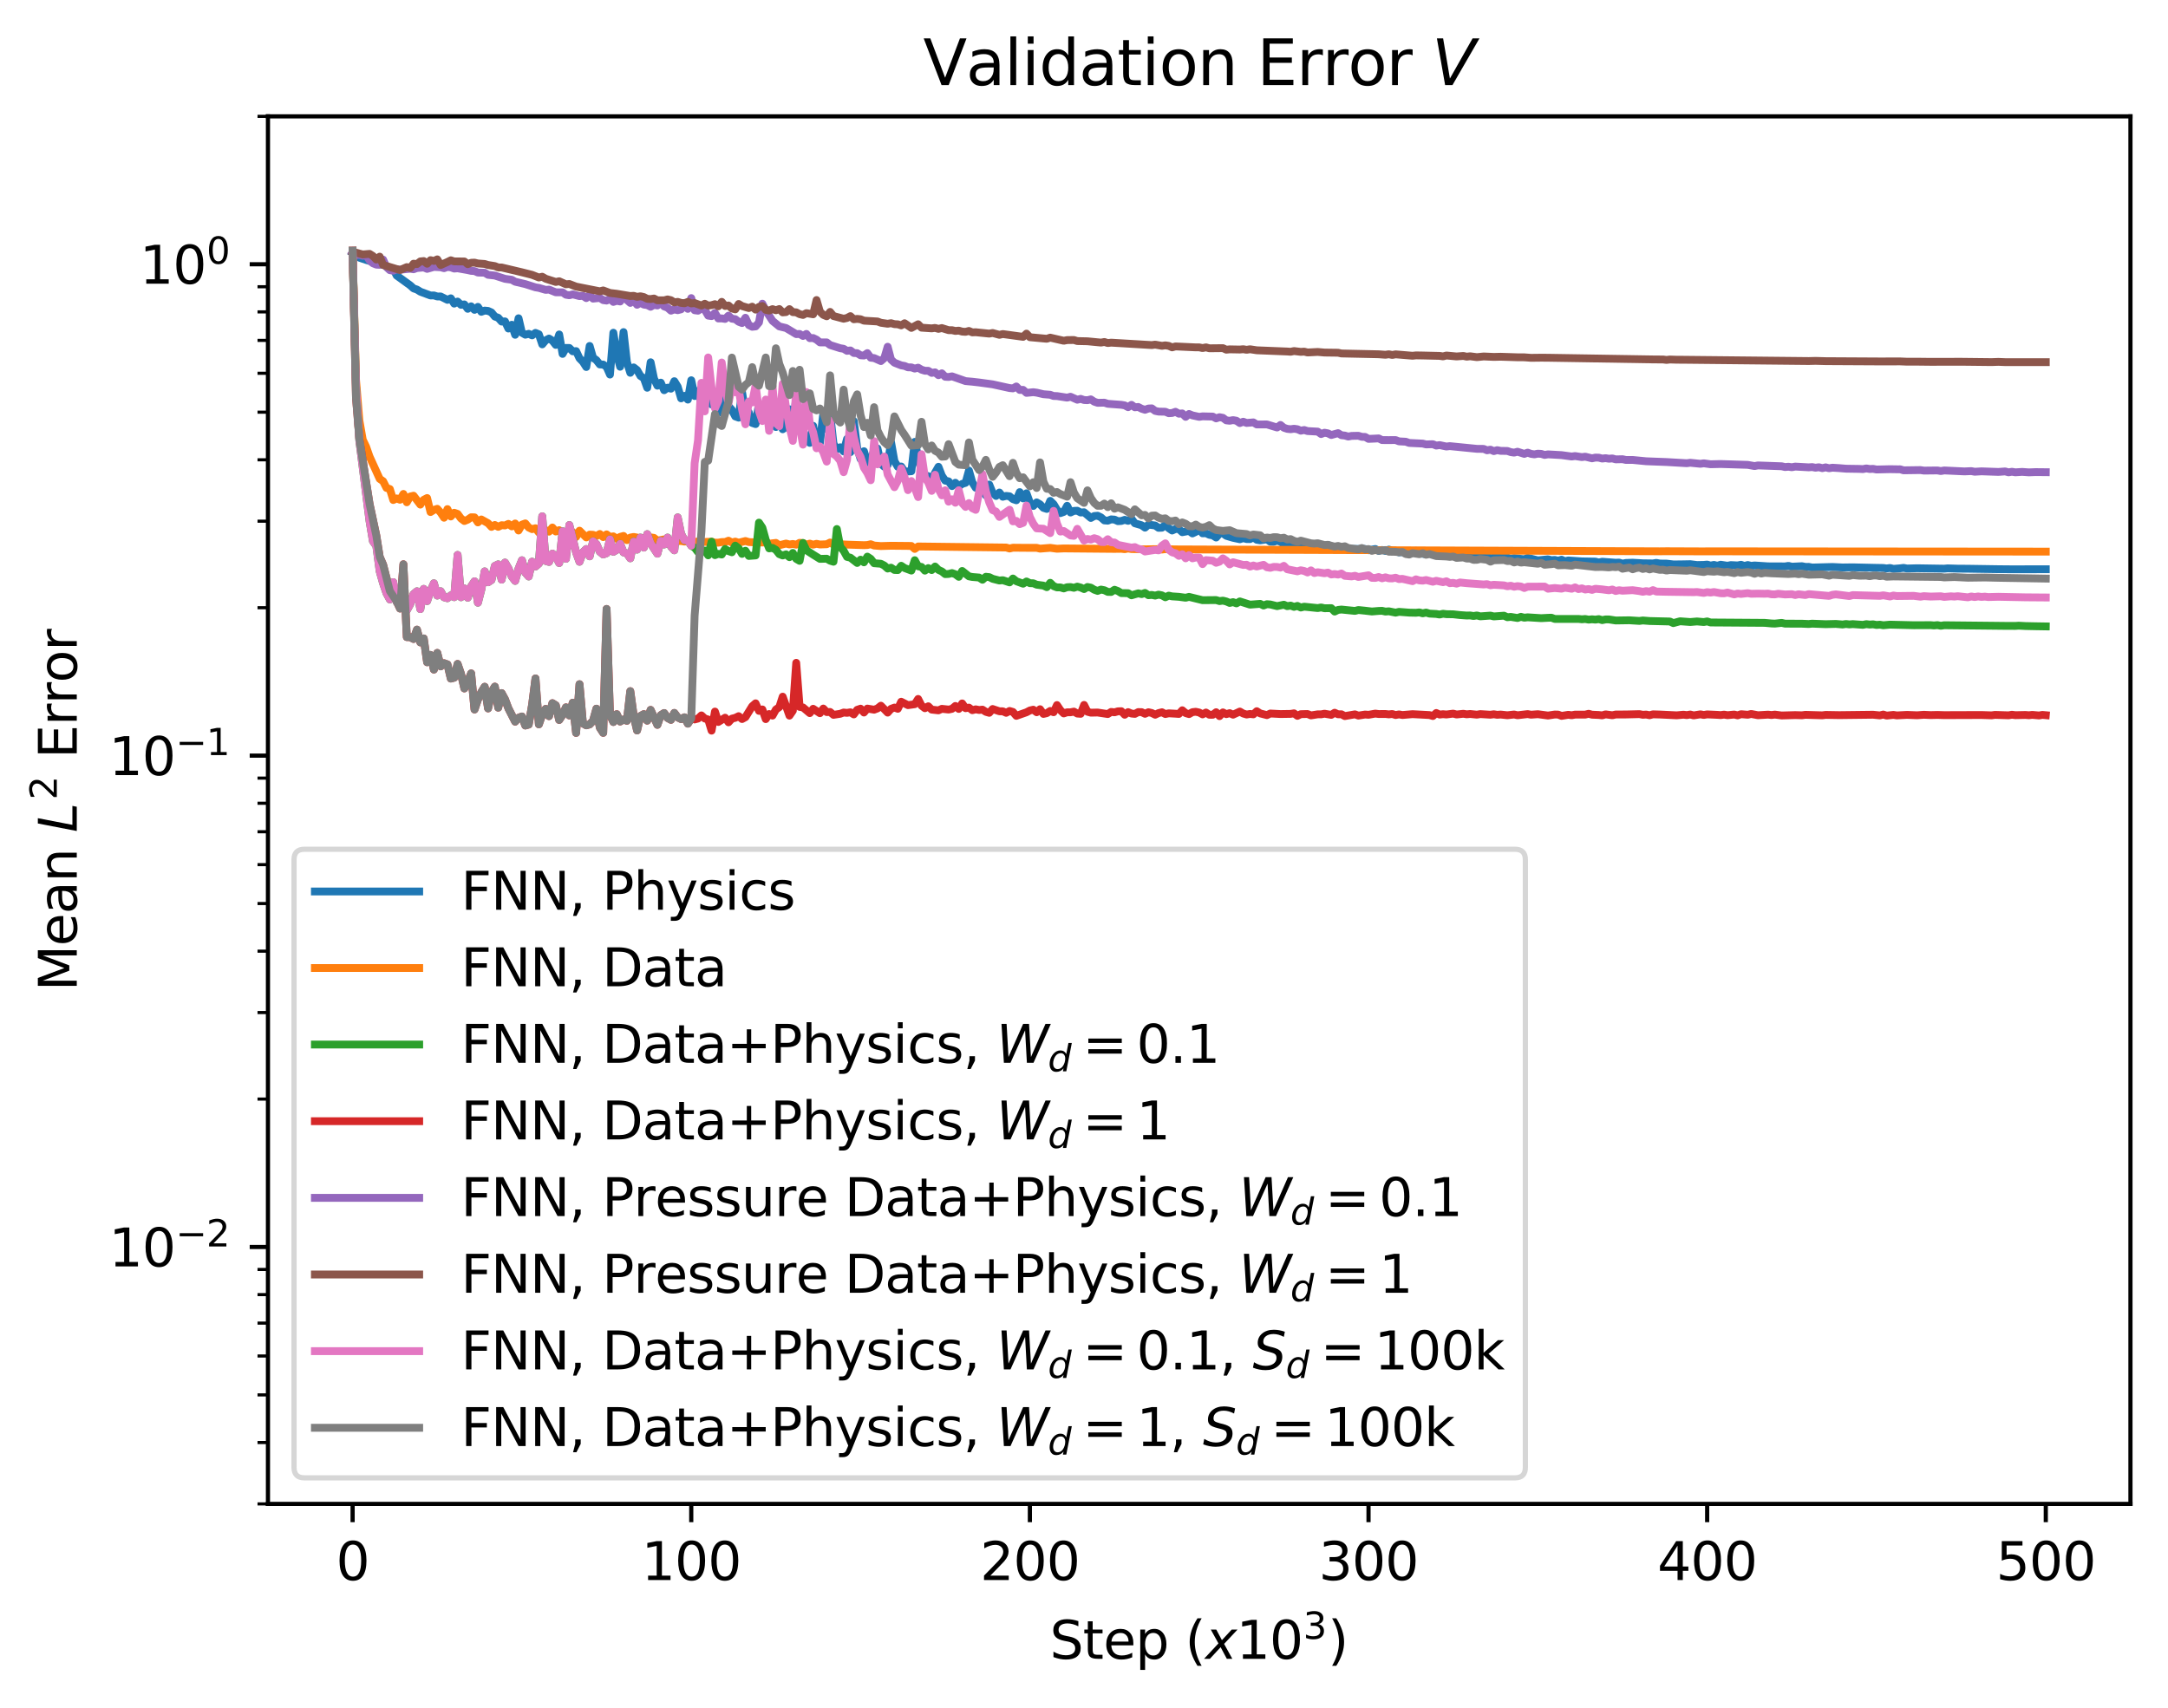 <?xml version="1.0" encoding="utf-8" standalone="no"?>
<!DOCTYPE svg PUBLIC "-//W3C//DTD SVG 1.1//EN"
  "http://www.w3.org/Graphics/SVG/1.1/DTD/svg11.dtd">
<svg xmlns:xlink="http://www.w3.org/1999/xlink" width="415.698pt" height="327.508pt" viewBox="0 0 415.698 327.508" xmlns="http://www.w3.org/2000/svg" version="1.1">
 <defs>
  <style type="text/css">*{stroke-linejoin: round; stroke-linecap: butt}</style>
 </defs>
 <g id="figure_1">
  <g id="patch_1">
   <path d="M 0 327.508 
L 415.698 327.508 
L 415.698 0 
L 0 0 
z
" style="fill: #ffffff"/>
  </g>
  <g id="axes_1">
   <g id="patch_2">
    <path d="M 51.378 288.43 
L 408.498 288.43 
L 408.498 22.318 
L 51.378 22.318 
z
" style="fill: #ffffff"/>
   </g>
   <g id="matplotlib.axis_1">
    <g id="xtick_1">
     <g id="line2d_1">
      <defs>
       <path id="m33eac7ae71" d="M 0 0 
L 0 3.5 
" style="stroke: #000000; stroke-width: 0.8"/>
      </defs>
      <g>
       <use xlink:href="#m33eac7ae71" x="67.611" y="288.43" style="stroke: #000000; stroke-width: 0.8"/>
      </g>
     </g>
     <g id="text_1">
      <!-- 0 -->
      <g transform="translate(64.43 303.029) scale(0.1 -0.1)">
       <defs>
        <path id="DejaVuSans-30" d="M 2034 4250 
Q 1547 4250 1301 3770 
Q 1056 3291 1056 2328 
Q 1056 1369 1301 889 
Q 1547 409 2034 409 
Q 2525 409 2770 889 
Q 3016 1369 3016 2328 
Q 3016 3291 2770 3770 
Q 2525 4250 2034 4250 
z
M 2034 4750 
Q 2819 4750 3233 4129 
Q 3647 3509 3647 2328 
Q 3647 1150 3233 529 
Q 2819 -91 2034 -91 
Q 1250 -91 836 529 
Q 422 1150 422 2328 
Q 422 3509 836 4129 
Q 1250 4750 2034 4750 
z
" transform="scale(0.016)"/>
       </defs>
       <use xlink:href="#DejaVuSans-30"/>
      </g>
     </g>
    </g>
    <g id="xtick_2">
     <g id="line2d_2">
      <g>
       <use xlink:href="#m33eac7ae71" x="132.542" y="288.43" style="stroke: #000000; stroke-width: 0.8"/>
      </g>
     </g>
     <g id="text_2">
      <!-- 100 -->
      <g transform="translate(122.998 303.029) scale(0.1 -0.1)">
       <defs>
        <path id="DejaVuSans-31" d="M 794 531 
L 1825 531 
L 1825 4091 
L 703 3866 
L 703 4441 
L 1819 4666 
L 2450 4666 
L 2450 531 
L 3481 531 
L 3481 0 
L 794 0 
L 794 531 
z
" transform="scale(0.016)"/>
       </defs>
       <use xlink:href="#DejaVuSans-31"/>
       <use xlink:href="#DejaVuSans-30" x="63.623"/>
       <use xlink:href="#DejaVuSans-30" x="127.246"/>
      </g>
     </g>
    </g>
    <g id="xtick_3">
     <g id="line2d_3">
      <g>
       <use xlink:href="#m33eac7ae71" x="197.473" y="288.43" style="stroke: #000000; stroke-width: 0.8"/>
      </g>
     </g>
     <g id="text_3">
      <!-- 200 -->
      <g transform="translate(187.929 303.029) scale(0.1 -0.1)">
       <defs>
        <path id="DejaVuSans-32" d="M 1228 531 
L 3431 531 
L 3431 0 
L 469 0 
L 469 531 
Q 828 903 1448 1529 
Q 2069 2156 2228 2338 
Q 2531 2678 2651 2914 
Q 2772 3150 2772 3378 
Q 2772 3750 2511 3984 
Q 2250 4219 1831 4219 
Q 1534 4219 1204 4116 
Q 875 4013 500 3803 
L 500 4441 
Q 881 4594 1212 4672 
Q 1544 4750 1819 4750 
Q 2544 4750 2975 4387 
Q 3406 4025 3406 3419 
Q 3406 3131 3298 2873 
Q 3191 2616 2906 2266 
Q 2828 2175 2409 1742 
Q 1991 1309 1228 531 
z
" transform="scale(0.016)"/>
       </defs>
       <use xlink:href="#DejaVuSans-32"/>
       <use xlink:href="#DejaVuSans-30" x="63.623"/>
       <use xlink:href="#DejaVuSans-30" x="127.246"/>
      </g>
     </g>
    </g>
    <g id="xtick_4">
     <g id="line2d_4">
      <g>
       <use xlink:href="#m33eac7ae71" x="262.404" y="288.43" style="stroke: #000000; stroke-width: 0.8"/>
      </g>
     </g>
     <g id="text_4">
      <!-- 300 -->
      <g transform="translate(252.86 303.029) scale(0.1 -0.1)">
       <defs>
        <path id="DejaVuSans-33" d="M 2597 2516 
Q 3050 2419 3304 2112 
Q 3559 1806 3559 1356 
Q 3559 666 3084 287 
Q 2609 -91 1734 -91 
Q 1441 -91 1130 -33 
Q 819 25 488 141 
L 488 750 
Q 750 597 1062 519 
Q 1375 441 1716 441 
Q 2309 441 2620 675 
Q 2931 909 2931 1356 
Q 2931 1769 2642 2001 
Q 2353 2234 1838 2234 
L 1294 2234 
L 1294 2753 
L 1863 2753 
Q 2328 2753 2575 2939 
Q 2822 3125 2822 3475 
Q 2822 3834 2567 4026 
Q 2313 4219 1838 4219 
Q 1578 4219 1281 4162 
Q 984 4106 628 3988 
L 628 4550 
Q 988 4650 1302 4700 
Q 1616 4750 1894 4750 
Q 2613 4750 3031 4423 
Q 3450 4097 3450 3541 
Q 3450 3153 3228 2886 
Q 3006 2619 2597 2516 
z
" transform="scale(0.016)"/>
       </defs>
       <use xlink:href="#DejaVuSans-33"/>
       <use xlink:href="#DejaVuSans-30" x="63.623"/>
       <use xlink:href="#DejaVuSans-30" x="127.246"/>
      </g>
     </g>
    </g>
    <g id="xtick_5">
     <g id="line2d_5">
      <g>
       <use xlink:href="#m33eac7ae71" x="327.334" y="288.43" style="stroke: #000000; stroke-width: 0.8"/>
      </g>
     </g>
     <g id="text_5">
      <!-- 400 -->
      <g transform="translate(317.791 303.029) scale(0.1 -0.1)">
       <defs>
        <path id="DejaVuSans-34" d="M 2419 4116 
L 825 1625 
L 2419 1625 
L 2419 4116 
z
M 2253 4666 
L 3047 4666 
L 3047 1625 
L 3713 1625 
L 3713 1100 
L 3047 1100 
L 3047 0 
L 2419 0 
L 2419 1100 
L 313 1100 
L 313 1709 
L 2253 4666 
z
" transform="scale(0.016)"/>
       </defs>
       <use xlink:href="#DejaVuSans-34"/>
       <use xlink:href="#DejaVuSans-30" x="63.623"/>
       <use xlink:href="#DejaVuSans-30" x="127.246"/>
      </g>
     </g>
    </g>
    <g id="xtick_6">
     <g id="line2d_6">
      <g>
       <use xlink:href="#m33eac7ae71" x="392.265" y="288.43" style="stroke: #000000; stroke-width: 0.8"/>
      </g>
     </g>
     <g id="text_6">
      <!-- 500 -->
      <g transform="translate(382.722 303.029) scale(0.1 -0.1)">
       <defs>
        <path id="DejaVuSans-35" d="M 691 4666 
L 3169 4666 
L 3169 4134 
L 1269 4134 
L 1269 2991 
Q 1406 3038 1543 3061 
Q 1681 3084 1819 3084 
Q 2600 3084 3056 2656 
Q 3513 2228 3513 1497 
Q 3513 744 3044 326 
Q 2575 -91 1722 -91 
Q 1428 -91 1123 -41 
Q 819 9 494 109 
L 494 744 
Q 775 591 1075 516 
Q 1375 441 1709 441 
Q 2250 441 2565 725 
Q 2881 1009 2881 1497 
Q 2881 1984 2565 2268 
Q 2250 2553 1709 2553 
Q 1456 2553 1204 2497 
Q 953 2441 691 2322 
L 691 4666 
z
" transform="scale(0.016)"/>
       </defs>
       <use xlink:href="#DejaVuSans-35"/>
       <use xlink:href="#DejaVuSans-30" x="63.623"/>
       <use xlink:href="#DejaVuSans-30" x="127.246"/>
      </g>
     </g>
    </g>
    <g id="text_7">
     <!-- Step ($x10^3$) -->
     <g transform="translate(201.288 318.208) scale(0.1 -0.1)">
      <defs>
       <path id="DejaVuSans-53" d="M 3425 4513 
L 3425 3897 
Q 3066 4069 2747 4153 
Q 2428 4238 2131 4238 
Q 1616 4238 1336 4038 
Q 1056 3838 1056 3469 
Q 1056 3159 1242 3001 
Q 1428 2844 1947 2747 
L 2328 2669 
Q 3034 2534 3370 2195 
Q 3706 1856 3706 1288 
Q 3706 609 3251 259 
Q 2797 -91 1919 -91 
Q 1588 -91 1214 -16 
Q 841 59 441 206 
L 441 856 
Q 825 641 1194 531 
Q 1563 422 1919 422 
Q 2459 422 2753 634 
Q 3047 847 3047 1241 
Q 3047 1584 2836 1778 
Q 2625 1972 2144 2069 
L 1759 2144 
Q 1053 2284 737 2584 
Q 422 2884 422 3419 
Q 422 4038 858 4394 
Q 1294 4750 2059 4750 
Q 2388 4750 2728 4690 
Q 3069 4631 3425 4513 
z
" transform="scale(0.016)"/>
       <path id="DejaVuSans-74" d="M 1172 4494 
L 1172 3500 
L 2356 3500 
L 2356 3053 
L 1172 3053 
L 1172 1153 
Q 1172 725 1289 603 
Q 1406 481 1766 481 
L 2356 481 
L 2356 0 
L 1766 0 
Q 1100 0 847 248 
Q 594 497 594 1153 
L 594 3053 
L 172 3053 
L 172 3500 
L 594 3500 
L 594 4494 
L 1172 4494 
z
" transform="scale(0.016)"/>
       <path id="DejaVuSans-65" d="M 3597 1894 
L 3597 1613 
L 953 1613 
Q 991 1019 1311 708 
Q 1631 397 2203 397 
Q 2534 397 2845 478 
Q 3156 559 3463 722 
L 3463 178 
Q 3153 47 2828 -22 
Q 2503 -91 2169 -91 
Q 1331 -91 842 396 
Q 353 884 353 1716 
Q 353 2575 817 3079 
Q 1281 3584 2069 3584 
Q 2775 3584 3186 3129 
Q 3597 2675 3597 1894 
z
M 3022 2063 
Q 3016 2534 2758 2815 
Q 2500 3097 2075 3097 
Q 1594 3097 1305 2825 
Q 1016 2553 972 2059 
L 3022 2063 
z
" transform="scale(0.016)"/>
       <path id="DejaVuSans-70" d="M 1159 525 
L 1159 -1331 
L 581 -1331 
L 581 3500 
L 1159 3500 
L 1159 2969 
Q 1341 3281 1617 3432 
Q 1894 3584 2278 3584 
Q 2916 3584 3314 3078 
Q 3713 2572 3713 1747 
Q 3713 922 3314 415 
Q 2916 -91 2278 -91 
Q 1894 -91 1617 61 
Q 1341 213 1159 525 
z
M 3116 1747 
Q 3116 2381 2855 2742 
Q 2594 3103 2138 3103 
Q 1681 3103 1420 2742 
Q 1159 2381 1159 1747 
Q 1159 1113 1420 752 
Q 1681 391 2138 391 
Q 2594 391 2855 752 
Q 3116 1113 3116 1747 
z
" transform="scale(0.016)"/>
       <path id="DejaVuSans-20" transform="scale(0.016)"/>
       <path id="DejaVuSans-28" d="M 1984 4856 
Q 1566 4138 1362 3434 
Q 1159 2731 1159 2009 
Q 1159 1288 1364 580 
Q 1569 -128 1984 -844 
L 1484 -844 
Q 1016 -109 783 600 
Q 550 1309 550 2009 
Q 550 2706 781 3412 
Q 1013 4119 1484 4856 
L 1984 4856 
z
" transform="scale(0.016)"/>
       <path id="DejaVuSans-Oblique-78" d="M 3841 3500 
L 2234 1784 
L 3219 0 
L 2559 0 
L 1819 1388 
L 531 0 
L -166 0 
L 1556 1844 
L 641 3500 
L 1300 3500 
L 1972 2234 
L 3144 3500 
L 3841 3500 
z
" transform="scale(0.016)"/>
       <path id="DejaVuSans-29" d="M 513 4856 
L 1013 4856 
Q 1481 4119 1714 3412 
Q 1947 2706 1947 2009 
Q 1947 1309 1714 600 
Q 1481 -109 1013 -844 
L 513 -844 
Q 928 -128 1133 580 
Q 1338 1288 1338 2009 
Q 1338 2731 1133 3434 
Q 928 4138 513 4856 
z
" transform="scale(0.016)"/>
      </defs>
      <use xlink:href="#DejaVuSans-53" transform="translate(0 0.766)"/>
      <use xlink:href="#DejaVuSans-74" transform="translate(63.477 0.766)"/>
      <use xlink:href="#DejaVuSans-65" transform="translate(102.686 0.766)"/>
      <use xlink:href="#DejaVuSans-70" transform="translate(164.209 0.766)"/>
      <use xlink:href="#DejaVuSans-20" transform="translate(227.686 0.766)"/>
      <use xlink:href="#DejaVuSans-28" transform="translate(259.473 0.766)"/>
      <use xlink:href="#DejaVuSans-Oblique-78" transform="translate(298.486 0.766)"/>
      <use xlink:href="#DejaVuSans-31" transform="translate(357.666 0.766)"/>
      <use xlink:href="#DejaVuSans-30" transform="translate(421.289 0.766)"/>
      <use xlink:href="#DejaVuSans-33" transform="translate(485.869 39.047) scale(0.7)"/>
      <use xlink:href="#DejaVuSans-29" transform="translate(533.14 0.766)"/>
     </g>
    </g>
   </g>
   <g id="matplotlib.axis_2">
    <g id="ytick_1">
     <g id="line2d_7">
      <defs>
       <path id="ma072fa97a9" d="M 0 0 
L -3.5 0 
" style="stroke: #000000; stroke-width: 0.8"/>
      </defs>
      <g>
       <use xlink:href="#ma072fa97a9" x="51.378" y="239.156" style="stroke: #000000; stroke-width: 0.8"/>
      </g>
     </g>
     <g id="text_8">
      <!-- $\mathdefault{10^{-2}}$ -->
      <g transform="translate(20.878 242.956) scale(0.1 -0.1)">
       <defs>
        <path id="DejaVuSans-2212" d="M 678 2272 
L 4684 2272 
L 4684 1741 
L 678 1741 
L 678 2272 
z
" transform="scale(0.016)"/>
       </defs>
       <use xlink:href="#DejaVuSans-31" transform="translate(0 0.766)"/>
       <use xlink:href="#DejaVuSans-30" transform="translate(63.623 0.766)"/>
       <use xlink:href="#DejaVuSans-2212" transform="translate(128.203 39.047) scale(0.7)"/>
       <use xlink:href="#DejaVuSans-32" transform="translate(186.855 39.047) scale(0.7)"/>
      </g>
     </g>
    </g>
    <g id="ytick_2">
     <g id="line2d_8">
      <g>
       <use xlink:href="#ma072fa97a9" x="51.378" y="144.921" style="stroke: #000000; stroke-width: 0.8"/>
      </g>
     </g>
     <g id="text_9">
      <!-- $\mathdefault{10^{-1}}$ -->
      <g transform="translate(20.878 148.72) scale(0.1 -0.1)">
       <use xlink:href="#DejaVuSans-31" transform="translate(0 0.684)"/>
       <use xlink:href="#DejaVuSans-30" transform="translate(63.623 0.684)"/>
       <use xlink:href="#DejaVuSans-2212" transform="translate(128.203 38.966) scale(0.7)"/>
       <use xlink:href="#DejaVuSans-31" transform="translate(186.855 38.966) scale(0.7)"/>
      </g>
     </g>
    </g>
    <g id="ytick_3">
     <g id="line2d_9">
      <g>
       <use xlink:href="#ma072fa97a9" x="51.378" y="50.686" style="stroke: #000000; stroke-width: 0.8"/>
      </g>
     </g>
     <g id="text_10">
      <!-- $\mathdefault{10^{0}}$ -->
      <g transform="translate(26.778 54.485) scale(0.1 -0.1)">
       <use xlink:href="#DejaVuSans-31" transform="translate(0 0.766)"/>
       <use xlink:href="#DejaVuSans-30" transform="translate(63.623 0.766)"/>
       <use xlink:href="#DejaVuSans-30" transform="translate(128.203 39.047) scale(0.7)"/>
      </g>
     </g>
    </g>
    <g id="ytick_4">
     <g id="line2d_10">
      <defs>
       <path id="m5295116881" d="M 0 0 
L -2 0 
" style="stroke: #000000; stroke-width: 0.6"/>
      </defs>
      <g>
       <use xlink:href="#m5295116881" x="51.378" y="288.43" style="stroke: #000000; stroke-width: 0.6"/>
      </g>
     </g>
    </g>
    <g id="ytick_5">
     <g id="line2d_11">
      <g>
       <use xlink:href="#m5295116881" x="51.378" y="276.656" style="stroke: #000000; stroke-width: 0.6"/>
      </g>
     </g>
    </g>
    <g id="ytick_6">
     <g id="line2d_12">
      <g>
       <use xlink:href="#m5295116881" x="51.378" y="267.524" style="stroke: #000000; stroke-width: 0.6"/>
      </g>
     </g>
    </g>
    <g id="ytick_7">
     <g id="line2d_13">
      <g>
       <use xlink:href="#m5295116881" x="51.378" y="260.062" style="stroke: #000000; stroke-width: 0.6"/>
      </g>
     </g>
    </g>
    <g id="ytick_8">
     <g id="line2d_14">
      <g>
       <use xlink:href="#m5295116881" x="51.378" y="253.754" style="stroke: #000000; stroke-width: 0.6"/>
      </g>
     </g>
    </g>
    <g id="ytick_9">
     <g id="line2d_15">
      <g>
       <use xlink:href="#m5295116881" x="51.378" y="248.289" style="stroke: #000000; stroke-width: 0.6"/>
      </g>
     </g>
    </g>
    <g id="ytick_10">
     <g id="line2d_16">
      <g>
       <use xlink:href="#m5295116881" x="51.378" y="243.468" style="stroke: #000000; stroke-width: 0.6"/>
      </g>
     </g>
    </g>
    <g id="ytick_11">
     <g id="line2d_17">
      <g>
       <use xlink:href="#m5295116881" x="51.378" y="210.789" style="stroke: #000000; stroke-width: 0.6"/>
      </g>
     </g>
    </g>
    <g id="ytick_12">
     <g id="line2d_18">
      <g>
       <use xlink:href="#m5295116881" x="51.378" y="194.195" style="stroke: #000000; stroke-width: 0.6"/>
      </g>
     </g>
    </g>
    <g id="ytick_13">
     <g id="line2d_19">
      <g>
       <use xlink:href="#m5295116881" x="51.378" y="182.421" style="stroke: #000000; stroke-width: 0.6"/>
      </g>
     </g>
    </g>
    <g id="ytick_14">
     <g id="line2d_20">
      <g>
       <use xlink:href="#m5295116881" x="51.378" y="173.289" style="stroke: #000000; stroke-width: 0.6"/>
      </g>
     </g>
    </g>
    <g id="ytick_15">
     <g id="line2d_21">
      <g>
       <use xlink:href="#m5295116881" x="51.378" y="165.827" style="stroke: #000000; stroke-width: 0.6"/>
      </g>
     </g>
    </g>
    <g id="ytick_16">
     <g id="line2d_22">
      <g>
       <use xlink:href="#m5295116881" x="51.378" y="159.518" style="stroke: #000000; stroke-width: 0.6"/>
      </g>
     </g>
    </g>
    <g id="ytick_17">
     <g id="line2d_23">
      <g>
       <use xlink:href="#m5295116881" x="51.378" y="154.053" style="stroke: #000000; stroke-width: 0.6"/>
      </g>
     </g>
    </g>
    <g id="ytick_18">
     <g id="line2d_24">
      <g>
       <use xlink:href="#m5295116881" x="51.378" y="149.233" style="stroke: #000000; stroke-width: 0.6"/>
      </g>
     </g>
    </g>
    <g id="ytick_19">
     <g id="line2d_25">
      <g>
       <use xlink:href="#m5295116881" x="51.378" y="116.553" style="stroke: #000000; stroke-width: 0.6"/>
      </g>
     </g>
    </g>
    <g id="ytick_20">
     <g id="line2d_26">
      <g>
       <use xlink:href="#m5295116881" x="51.378" y="99.959" style="stroke: #000000; stroke-width: 0.6"/>
      </g>
     </g>
    </g>
    <g id="ytick_21">
     <g id="line2d_27">
      <g>
       <use xlink:href="#m5295116881" x="51.378" y="88.186" style="stroke: #000000; stroke-width: 0.6"/>
      </g>
     </g>
    </g>
    <g id="ytick_22">
     <g id="line2d_28">
      <g>
       <use xlink:href="#m5295116881" x="51.378" y="79.053" style="stroke: #000000; stroke-width: 0.6"/>
      </g>
     </g>
    </g>
    <g id="ytick_23">
     <g id="line2d_29">
      <g>
       <use xlink:href="#m5295116881" x="51.378" y="71.592" style="stroke: #000000; stroke-width: 0.6"/>
      </g>
     </g>
    </g>
    <g id="ytick_24">
     <g id="line2d_30">
      <g>
       <use xlink:href="#m5295116881" x="51.378" y="65.283" style="stroke: #000000; stroke-width: 0.6"/>
      </g>
     </g>
    </g>
    <g id="ytick_25">
     <g id="line2d_31">
      <g>
       <use xlink:href="#m5295116881" x="51.378" y="59.818" style="stroke: #000000; stroke-width: 0.6"/>
      </g>
     </g>
    </g>
    <g id="ytick_26">
     <g id="line2d_32">
      <g>
       <use xlink:href="#m5295116881" x="51.378" y="54.998" style="stroke: #000000; stroke-width: 0.6"/>
      </g>
     </g>
    </g>
    <g id="ytick_27">
     <g id="line2d_33">
      <g>
       <use xlink:href="#m5295116881" x="51.378" y="22.318" style="stroke: #000000; stroke-width: 0.6"/>
      </g>
     </g>
    </g>
    <g id="text_11">
     <!-- Mean $L^2$ Error -->
     <g transform="translate(14.798 190.074) rotate(-90) scale(0.1 -0.1)">
      <defs>
       <path id="DejaVuSans-4d" d="M 628 4666 
L 1569 4666 
L 2759 1491 
L 3956 4666 
L 4897 4666 
L 4897 0 
L 4281 0 
L 4281 4097 
L 3078 897 
L 2444 897 
L 1241 4097 
L 1241 0 
L 628 0 
L 628 4666 
z
" transform="scale(0.016)"/>
       <path id="DejaVuSans-61" d="M 2194 1759 
Q 1497 1759 1228 1600 
Q 959 1441 959 1056 
Q 959 750 1161 570 
Q 1363 391 1709 391 
Q 2188 391 2477 730 
Q 2766 1069 2766 1631 
L 2766 1759 
L 2194 1759 
z
M 3341 1997 
L 3341 0 
L 2766 0 
L 2766 531 
Q 2569 213 2275 61 
Q 1981 -91 1556 -91 
Q 1019 -91 701 211 
Q 384 513 384 1019 
Q 384 1609 779 1909 
Q 1175 2209 1959 2209 
L 2766 2209 
L 2766 2266 
Q 2766 2663 2505 2880 
Q 2244 3097 1772 3097 
Q 1472 3097 1187 3025 
Q 903 2953 641 2809 
L 641 3341 
Q 956 3463 1253 3523 
Q 1550 3584 1831 3584 
Q 2591 3584 2966 3190 
Q 3341 2797 3341 1997 
z
" transform="scale(0.016)"/>
       <path id="DejaVuSans-6e" d="M 3513 2113 
L 3513 0 
L 2938 0 
L 2938 2094 
Q 2938 2591 2744 2837 
Q 2550 3084 2163 3084 
Q 1697 3084 1428 2787 
Q 1159 2491 1159 1978 
L 1159 0 
L 581 0 
L 581 3500 
L 1159 3500 
L 1159 2956 
Q 1366 3272 1645 3428 
Q 1925 3584 2291 3584 
Q 2894 3584 3203 3211 
Q 3513 2838 3513 2113 
z
" transform="scale(0.016)"/>
       <path id="DejaVuSans-Oblique-4c" d="M 1075 4666 
L 1709 4666 
L 909 525 
L 3181 525 
L 3078 0 
L 172 0 
L 1075 4666 
z
" transform="scale(0.016)"/>
       <path id="DejaVuSans-45" d="M 628 4666 
L 3578 4666 
L 3578 4134 
L 1259 4134 
L 1259 2753 
L 3481 2753 
L 3481 2222 
L 1259 2222 
L 1259 531 
L 3634 531 
L 3634 0 
L 628 0 
L 628 4666 
z
" transform="scale(0.016)"/>
       <path id="DejaVuSans-72" d="M 2631 2963 
Q 2534 3019 2420 3045 
Q 2306 3072 2169 3072 
Q 1681 3072 1420 2755 
Q 1159 2438 1159 1844 
L 1159 0 
L 581 0 
L 581 3500 
L 1159 3500 
L 1159 2956 
Q 1341 3275 1631 3429 
Q 1922 3584 2338 3584 
Q 2397 3584 2469 3576 
Q 2541 3569 2628 3553 
L 2631 2963 
z
" transform="scale(0.016)"/>
       <path id="DejaVuSans-6f" d="M 1959 3097 
Q 1497 3097 1228 2736 
Q 959 2375 959 1747 
Q 959 1119 1226 758 
Q 1494 397 1959 397 
Q 2419 397 2687 759 
Q 2956 1122 2956 1747 
Q 2956 2369 2687 2733 
Q 2419 3097 1959 3097 
z
M 1959 3584 
Q 2709 3584 3137 3096 
Q 3566 2609 3566 1747 
Q 3566 888 3137 398 
Q 2709 -91 1959 -91 
Q 1206 -91 779 398 
Q 353 888 353 1747 
Q 353 2609 779 3096 
Q 1206 3584 1959 3584 
z
" transform="scale(0.016)"/>
      </defs>
      <use xlink:href="#DejaVuSans-4d" transform="translate(0 0.766)"/>
      <use xlink:href="#DejaVuSans-65" transform="translate(86.279 0.766)"/>
      <use xlink:href="#DejaVuSans-61" transform="translate(147.803 0.766)"/>
      <use xlink:href="#DejaVuSans-6e" transform="translate(209.082 0.766)"/>
      <use xlink:href="#DejaVuSans-20" transform="translate(272.461 0.766)"/>
      <use xlink:href="#DejaVuSans-Oblique-4c" transform="translate(304.248 0.766)"/>
      <use xlink:href="#DejaVuSans-32" transform="translate(366.978 39.047) scale(0.7)"/>
      <use xlink:href="#DejaVuSans-20" transform="translate(414.248 0.766)"/>
      <use xlink:href="#DejaVuSans-45" transform="translate(446.035 0.766)"/>
      <use xlink:href="#DejaVuSans-72" transform="translate(509.219 0.766)"/>
      <use xlink:href="#DejaVuSans-72" transform="translate(550.332 0.766)"/>
      <use xlink:href="#DejaVuSans-6f" transform="translate(591.445 0.766)"/>
      <use xlink:href="#DejaVuSans-72" transform="translate(652.627 0.766)"/>
     </g>
    </g>
   </g>
   <g id="line2d_34">
    <path d="M 67.611 48.509 
L 68.26 48.887 
L 68.909 49.422 
L 70.208 49.857 
L 73.455 50.781 
L 74.104 51.019 
L 74.753 51.391 
L 75.403 51.501 
L 76.052 52.84 
L 78.649 54.725 
L 79.298 55.314 
L 79.948 55.533 
L 80.597 55.941 
L 82.545 56.67 
L 83.194 56.658 
L 83.844 56.859 
L 84.493 56.858 
L 85.792 57.509 
L 86.441 57.213 
L 87.09 58.231 
L 87.739 57.838 
L 88.389 58.46 
L 89.038 58.382 
L 89.687 59.228 
L 90.337 58.747 
L 90.986 59.426 
L 91.635 58.849 
L 92.285 59.799 
L 92.934 59.565 
L 93.583 59.626 
L 94.233 59.919 
L 94.882 60.707 
L 95.531 60.947 
L 96.18 61.672 
L 96.83 61.64 
L 97.479 63.01 
L 98.128 62.282 
L 98.778 64.208 
L 99.427 61.039 
L 100.076 63.818 
L 100.726 64.19 
L 101.375 64.021 
L 102.024 64.318 
L 102.674 63.842 
L 103.323 64.109 
L 103.972 66.043 
L 104.621 65.269 
L 105.271 64.93 
L 105.92 65.334 
L 106.569 66.148 
L 107.219 64.142 
L 107.868 67.873 
L 108.517 66.729 
L 109.167 66.733 
L 109.816 67.378 
L 110.465 67.338 
L 111.115 68.716 
L 111.764 69.379 
L 112.413 70.389 
L 113.062 66.349 
L 113.712 68.61 
L 114.361 69.072 
L 115.01 69.898 
L 115.66 69.914 
L 116.309 70.349 
L 116.958 71.838 
L 117.608 63.814 
L 118.257 67.893 
L 118.906 70.335 
L 119.556 63.691 
L 120.205 69.42 
L 120.854 71.501 
L 121.504 70.466 
L 122.153 70.967 
L 122.802 72.105 
L 123.451 72.529 
L 124.101 74.365 
L 124.75 69.476 
L 125.399 72.611 
L 126.049 73.966 
L 126.698 73.383 
L 127.347 74.838 
L 127.997 74.357 
L 128.646 74.543 
L 129.295 73.106 
L 129.945 74.158 
L 130.594 76.401 
L 131.243 75.916 
L 131.892 76.639 
L 132.542 72.927 
L 133.191 75.953 
L 133.84 74.99 
L 134.49 77.502 
L 135.788 72.733 
L 136.438 77.565 
L 137.087 76.596 
L 137.736 77.285 
L 138.386 79.158 
L 139.035 76.125 
L 139.684 77.875 
L 140.333 78.608 
L 140.983 79.864 
L 141.632 80.098 
L 142.281 75.155 
L 142.931 79.36 
L 143.58 79.086 
L 144.229 81.113 
L 144.879 81.334 
L 145.528 77.422 
L 146.177 80.056 
L 146.827 79.463 
L 147.476 77.346 
L 148.125 81.261 
L 148.774 81.9 
L 149.424 79.588 
L 150.073 82.324 
L 150.722 81.858 
L 151.372 78.493 
L 152.021 83.301 
L 152.67 75.844 
L 153.32 79.842 
L 153.969 82.514 
L 154.618 84.402 
L 155.268 84.933 
L 155.917 81.666 
L 156.566 84.932 
L 157.216 84.928 
L 157.865 79.238 
L 158.514 82.29 
L 159.163 79.204 
L 159.813 85.086 
L 160.462 86.181 
L 161.111 85.786 
L 161.761 86.574 
L 162.41 84.178 
L 163.059 86.727 
L 163.709 80.768 
L 164.358 85.907 
L 165.007 88.03 
L 165.657 86.538 
L 166.306 88.663 
L 166.955 88.379 
L 167.604 86.302 
L 168.254 86.005 
L 168.903 88.932 
L 169.552 89.51 
L 170.202 89.18 
L 170.851 84.793 
L 171.5 88.43 
L 172.15 89.531 
L 172.799 89.471 
L 173.448 90.451 
L 174.747 90.379 
L 175.396 84.742 
L 176.695 90.463 
L 177.344 91.115 
L 177.993 91.331 
L 178.643 92.208 
L 179.292 90.656 
L 179.941 89.525 
L 180.591 91.225 
L 181.24 92.177 
L 181.889 92.317 
L 182.539 93.228 
L 183.188 92.585 
L 183.837 93.268 
L 184.486 92.806 
L 185.136 92.605 
L 185.785 90.241 
L 186.434 92.511 
L 187.084 93.548 
L 187.733 93.445 
L 188.382 94.123 
L 189.032 95.004 
L 189.681 92.933 
L 190.33 94.52 
L 190.98 95.119 
L 191.629 94.459 
L 192.278 95.272 
L 192.928 95.104 
L 193.577 95.179 
L 194.226 95.731 
L 194.875 95.946 
L 195.525 94.378 
L 196.174 95.591 
L 196.823 94.601 
L 197.473 96.398 
L 198.122 97.043 
L 198.771 96.349 
L 199.421 96.727 
L 200.07 97.399 
L 200.719 97.604 
L 201.369 96.058 
L 202.018 96.692 
L 202.667 97.766 
L 203.316 98.409 
L 203.966 98.178 
L 204.615 97.002 
L 205.264 98.292 
L 205.914 97.978 
L 206.563 97.95 
L 207.212 98.296 
L 207.862 98.241 
L 209.16 99.336 
L 209.81 98.964 
L 210.459 98.908 
L 211.108 99.223 
L 211.757 99.809 
L 212.407 99.86 
L 213.056 99.608 
L 213.705 99.656 
L 214.355 99.952 
L 215.004 99.914 
L 215.653 99.696 
L 216.303 99.89 
L 216.952 99.498 
L 217.601 100.358 
L 218.9 100.738 
L 219.549 101.195 
L 220.198 100.617 
L 221.497 100.779 
L 222.146 101.232 
L 222.796 101.205 
L 223.445 100.649 
L 224.094 101.303 
L 224.744 101.748 
L 225.393 101.456 
L 226.042 101.465 
L 226.692 102.07 
L 227.99 101.822 
L 228.64 102.305 
L 229.289 102.003 
L 229.938 101.437 
L 230.587 102.286 
L 231.237 102.259 
L 231.886 102.565 
L 232.535 102.675 
L 233.185 103.091 
L 233.834 102.318 
L 234.483 102.274 
L 235.133 102.762 
L 236.431 103.145 
L 237.73 103.419 
L 238.379 103.211 
L 239.028 103.383 
L 239.678 103.393 
L 240.327 103.042 
L 240.976 103.523 
L 241.626 103.626 
L 242.924 103.432 
L 243.574 103.896 
L 244.223 103.911 
L 244.872 103.678 
L 245.522 103.899 
L 246.171 104.343 
L 246.82 103.843 
L 247.469 104.372 
L 248.119 103.972 
L 248.768 104.409 
L 249.417 104.627 
L 250.067 104.337 
L 250.716 104.427 
L 251.365 104.993 
L 252.015 104.557 
L 253.963 104.727 
L 254.612 104.498 
L 255.261 104.874 
L 255.91 104.866 
L 257.858 105.151 
L 258.508 105.502 
L 259.157 105.286 
L 261.754 105.285 
L 262.404 105.525 
L 263.702 105.29 
L 264.352 105.655 
L 265.001 105.48 
L 265.65 105.665 
L 266.299 105.403 
L 266.949 105.615 
L 267.598 105.625 
L 268.247 105.934 
L 268.897 105.872 
L 269.546 105.936 
L 270.195 105.827 
L 270.845 106.034 
L 271.494 105.641 
L 272.143 106.118 
L 273.442 106.295 
L 274.091 106.086 
L 274.74 106.354 
L 276.039 106.249 
L 280.584 106.567 
L 281.234 106.741 
L 281.883 106.777 
L 282.532 106.579 
L 283.181 106.878 
L 285.129 106.668 
L 285.779 107.099 
L 287.077 106.775 
L 287.727 106.974 
L 289.025 106.949 
L 289.675 107.159 
L 290.324 107.027 
L 292.272 107.264 
L 292.921 106.983 
L 294.869 107.469 
L 296.817 107.265 
L 297.466 107.434 
L 298.116 107.383 
L 298.765 107.534 
L 299.414 107.343 
L 300.064 107.649 
L 300.713 107.485 
L 303.31 107.666 
L 305.907 107.709 
L 306.557 107.879 
L 307.206 107.73 
L 309.803 107.924 
L 310.452 107.893 
L 311.102 108.1 
L 311.751 107.964 
L 313.05 107.916 
L 314.998 108.028 
L 316.946 108.055 
L 317.595 107.948 
L 318.244 108.08 
L 319.543 108.092 
L 320.841 108.243 
L 322.14 108.236 
L 324.088 108.2 
L 325.387 108.363 
L 326.685 108.338 
L 327.334 108.276 
L 327.984 108.468 
L 328.633 108.337 
L 329.282 108.499 
L 329.932 108.304 
L 331.23 108.502 
L 331.88 108.372 
L 333.178 108.44 
L 333.828 108.312 
L 334.477 108.538 
L 335.126 108.362 
L 335.776 108.522 
L 336.425 108.448 
L 339.022 108.615 
L 342.269 108.629 
L 342.918 108.526 
L 343.567 108.684 
L 345.515 108.587 
L 346.164 108.722 
L 346.814 108.714 
L 347.463 108.842 
L 351.359 108.736 
L 353.307 108.83 
L 355.255 108.804 
L 359.8 108.907 
L 361.099 108.929 
L 361.748 109.019 
L 362.397 108.931 
L 363.046 109.097 
L 364.345 108.993 
L 364.994 108.907 
L 365.644 109.032 
L 367.592 108.981 
L 372.786 109.064 
L 373.435 109.001 
L 375.383 109.061 
L 377.331 109.073 
L 383.175 109.162 
L 385.772 109.185 
L 392.265 109.174 
L 392.265 109.174 
" clip-path="url(#p79265827af)" style="fill: none; stroke: #1f77b4; stroke-width: 1.5; stroke-linecap: square"/>
   </g>
   <g id="line2d_35">
    <path d="M 67.611 48.228 
L 68.26 72.818 
L 68.909 80.639 
L 69.559 84.348 
L 70.208 85.704 
L 70.857 87.565 
L 72.805 91.842 
L 73.455 92.288 
L 74.104 93.575 
L 74.753 93.793 
L 75.403 95.895 
L 76.052 95.592 
L 76.701 95.843 
L 77.35 94.731 
L 78 96.33 
L 78.649 95.224 
L 79.298 95.071 
L 80.597 96.779 
L 81.246 95.848 
L 81.896 95.516 
L 82.545 98.204 
L 83.194 97.797 
L 83.844 97.582 
L 84.493 98.309 
L 85.142 99.294 
L 85.792 97.637 
L 86.441 99.053 
L 87.09 98.335 
L 87.739 98.559 
L 88.389 99.435 
L 89.038 99.925 
L 89.687 99.665 
L 90.337 99.204 
L 90.986 99.218 
L 91.635 100.191 
L 92.285 99.624 
L 93.583 100.346 
L 94.233 101.051 
L 94.882 100.683 
L 95.531 101.043 
L 96.18 100.724 
L 96.83 100.774 
L 97.479 100.473 
L 98.128 100.953 
L 98.778 100.397 
L 99.427 101.745 
L 100.076 100.619 
L 100.726 100.38 
L 101.375 101.172 
L 102.024 101.484 
L 102.674 101.309 
L 103.323 102.134 
L 103.972 101.761 
L 104.621 101.676 
L 105.271 101.966 
L 105.92 101.171 
L 106.569 101.932 
L 107.219 101.677 
L 107.868 102.452 
L 108.517 101.989 
L 109.816 102.062 
L 110.465 102.974 
L 111.115 101.778 
L 112.413 103.073 
L 113.062 102.531 
L 113.712 102.565 
L 114.361 102.811 
L 115.01 102.412 
L 115.66 103.009 
L 116.309 102.486 
L 116.958 102.971 
L 117.608 102.865 
L 118.257 103.335 
L 118.906 102.968 
L 119.556 102.788 
L 120.205 103.588 
L 120.854 103.1 
L 121.504 102.974 
L 122.802 103.219 
L 123.451 103.242 
L 124.75 103.056 
L 125.399 103.157 
L 126.049 103.687 
L 127.347 103.442 
L 127.997 103.53 
L 128.646 104.05 
L 129.295 103.838 
L 130.594 103.748 
L 131.243 103.871 
L 132.542 103.665 
L 133.191 103.919 
L 133.84 103.856 
L 134.49 103.96 
L 136.438 103.89 
L 137.087 104.081 
L 137.736 104.076 
L 138.386 103.96 
L 139.035 103.957 
L 139.684 103.697 
L 140.333 104.054 
L 140.983 103.872 
L 141.632 104.086 
L 142.931 103.76 
L 143.58 103.958 
L 144.879 104.026 
L 146.827 104.047 
L 147.476 104.28 
L 148.774 104.117 
L 149.424 104.568 
L 150.722 104.244 
L 151.372 104.422 
L 152.021 104.322 
L 152.67 104.462 
L 153.32 104.103 
L 153.969 104.153 
L 154.618 104.443 
L 155.268 104.259 
L 155.917 104.459 
L 156.566 104.291 
L 157.216 104.425 
L 158.514 104.377 
L 159.163 104.051 
L 159.813 104.447 
L 160.462 104.342 
L 162.41 104.449 
L 165.657 104.555 
L 166.306 104.527 
L 166.955 104.376 
L 167.604 104.624 
L 168.903 104.727 
L 170.851 104.669 
L 174.747 104.706 
L 175.396 105.275 
L 176.045 104.805 
L 192.928 105.009 
L 193.577 105.199 
L 194.226 105.042 
L 196.174 105.061 
L 197.473 105.068 
L 198.771 105.065 
L 199.421 105.225 
L 201.369 105.068 
L 202.667 105.243 
L 203.966 105.181 
L 213.705 105.268 
L 215.004 105.25 
L 215.653 105.325 
L 216.303 105.192 
L 216.952 105.301 
L 218.251 105.327 
L 219.549 105.351 
L 222.146 105.319 
L 222.796 105.396 
L 223.445 105.319 
L 225.393 105.366 
L 318.244 105.734 
L 319.543 105.72 
L 326.036 105.746 
L 330.581 105.739 
L 340.321 105.747 
L 385.772 105.785 
L 392.265 105.791 
L 392.265 105.791 
" clip-path="url(#p79265827af)" style="fill: none; stroke: #ff7f0e; stroke-width: 1.5; stroke-linecap: square"/>
   </g>
   <g id="line2d_36">
    <path d="M 67.611 48.18 
L 68.26 74.073 
L 68.909 84.567 
L 70.857 99.904 
L 71.507 103.783 
L 72.156 104.686 
L 72.805 109.547 
L 73.455 111.861 
L 74.104 113.757 
L 74.753 114.963 
L 75.403 111.65 
L 76.052 115.478 
L 76.701 114.139 
L 77.35 113.295 
L 78 117.053 
L 78.649 115.882 
L 79.298 113.938 
L 79.948 113.397 
L 80.597 116.819 
L 81.246 112.944 
L 81.896 115.275 
L 82.545 113.33 
L 83.194 111.867 
L 83.844 114.217 
L 84.493 113.394 
L 85.142 114.548 
L 85.792 114.727 
L 86.441 114.19 
L 87.09 114.529 
L 87.739 106.434 
L 88.389 114.543 
L 89.038 112.856 
L 89.687 114.628 
L 90.337 112.458 
L 90.986 111.493 
L 91.635 115.589 
L 92.285 113.09 
L 92.934 109.585 
L 93.583 111.666 
L 94.233 111.237 
L 94.882 108.551 
L 95.531 108.234 
L 96.18 111.164 
L 96.83 107.897 
L 97.479 108.996 
L 98.128 110.56 
L 98.778 111.402 
L 99.427 109.07 
L 100.076 107.452 
L 100.726 109.821 
L 101.375 110.558 
L 102.024 107.725 
L 102.674 108.641 
L 103.323 108.083 
L 103.972 99.024 
L 104.621 107.574 
L 105.271 107.762 
L 105.92 106.178 
L 106.569 106.727 
L 107.219 107.977 
L 107.868 101.876 
L 108.517 107.173 
L 109.167 100.695 
L 110.465 105.947 
L 111.115 107.735 
L 111.764 105.925 
L 112.413 105.298 
L 113.062 106.69 
L 113.712 103.824 
L 114.361 104.347 
L 115.01 105.803 
L 115.66 106.332 
L 116.309 106.094 
L 116.958 103.439 
L 117.608 105.823 
L 118.257 105.449 
L 118.906 104.301 
L 119.556 105.936 
L 120.205 106.129 
L 120.854 107.07 
L 121.504 103.878 
L 122.153 105.408 
L 122.802 103.093 
L 123.451 105.018 
L 124.101 102.439 
L 124.75 104.219 
L 126.049 106.185 
L 126.698 103.724 
L 127.347 104.424 
L 127.997 103.098 
L 128.646 104.808 
L 129.295 105.54 
L 129.945 99.231 
L 130.594 102.379 
L 131.243 103.591 
L 131.892 103.658 
L 132.542 104.66 
L 133.191 105.029 
L 133.84 105.887 
L 135.139 105.591 
L 135.788 106.508 
L 136.438 103.886 
L 137.087 106.466 
L 137.736 106.216 
L 138.386 106.347 
L 139.035 105.292 
L 139.684 105.696 
L 140.333 105.916 
L 140.983 104.644 
L 141.632 105.156 
L 142.281 106.229 
L 142.931 105.623 
L 143.58 106.622 
L 144.879 106.525 
L 145.528 100.231 
L 146.177 101.197 
L 146.827 103.527 
L 147.476 105.171 
L 148.125 105.079 
L 148.774 105.451 
L 149.424 106.277 
L 150.073 106.532 
L 150.722 106.312 
L 151.372 106.857 
L 152.021 106.043 
L 152.67 107.185 
L 153.32 107.561 
L 153.969 104.127 
L 154.618 105.529 
L 155.917 106.374 
L 157.216 107.184 
L 158.514 107.151 
L 159.163 107.531 
L 159.813 107.731 
L 160.462 101.461 
L 161.111 104.885 
L 161.761 105.628 
L 162.41 106.803 
L 163.059 106.953 
L 164.358 107.966 
L 165.007 107.339 
L 165.657 107.844 
L 166.306 106.752 
L 166.955 107.174 
L 167.604 108.018 
L 168.903 108.119 
L 169.552 108.456 
L 170.202 109.039 
L 170.851 108.871 
L 171.5 109.307 
L 172.15 109.333 
L 172.799 108.507 
L 173.448 108.942 
L 174.747 109.429 
L 175.396 107.439 
L 176.045 108.61 
L 176.695 108.729 
L 177.344 109.442 
L 177.993 108.953 
L 178.643 109.33 
L 179.292 108.652 
L 179.941 109.297 
L 180.591 109.592 
L 181.24 110.11 
L 181.889 110.077 
L 182.539 109.906 
L 183.188 110.134 
L 183.837 110.625 
L 184.486 109.503 
L 185.785 110.534 
L 186.434 110.657 
L 187.733 110.763 
L 188.382 111.187 
L 189.032 110.616 
L 189.681 110.683 
L 190.33 111.006 
L 191.629 111.338 
L 192.278 111.27 
L 193.577 111.694 
L 194.226 110.952 
L 194.875 111.474 
L 196.174 111.944 
L 196.823 111.519 
L 197.473 111.845 
L 198.122 111.862 
L 198.771 112.135 
L 200.07 112.309 
L 200.719 112.613 
L 201.369 111.771 
L 202.018 112.406 
L 202.667 112.658 
L 203.316 112.655 
L 203.966 112.853 
L 204.615 112.618 
L 205.264 112.588 
L 205.914 112.73 
L 206.563 112.507 
L 207.212 112.68 
L 207.862 112.974 
L 208.511 112.574 
L 209.16 112.703 
L 209.81 113.098 
L 210.459 113.328 
L 211.108 113.07 
L 211.757 113.199 
L 212.407 113.513 
L 213.056 113.53 
L 213.705 113.105 
L 214.355 113.353 
L 215.004 113.748 
L 216.303 113.762 
L 216.952 114.17 
L 218.251 113.796 
L 218.9 113.943 
L 219.549 113.714 
L 220.198 114.154 
L 220.848 114.098 
L 221.497 114.227 
L 222.146 114.045 
L 222.796 114.18 
L 223.445 114.547 
L 224.094 114.236 
L 224.744 114.375 
L 226.042 114.461 
L 227.341 114.636 
L 227.99 114.471 
L 230.587 115.108 
L 233.185 115.085 
L 233.834 115.281 
L 234.483 115.192 
L 235.133 115.352 
L 235.782 115.635 
L 236.431 115.48 
L 237.081 115.719 
L 237.73 115.342 
L 239.678 115.962 
L 241.626 115.809 
L 242.275 116.127 
L 242.924 115.875 
L 243.574 115.929 
L 244.872 116.246 
L 246.171 115.974 
L 246.82 116.253 
L 247.469 116.144 
L 248.119 116.387 
L 248.768 116.203 
L 249.417 116.516 
L 250.067 116.352 
L 252.664 116.62 
L 253.313 116.501 
L 253.963 116.652 
L 255.261 116.635 
L 255.91 117.29 
L 256.56 116.972 
L 257.209 116.901 
L 259.806 117.163 
L 260.456 116.991 
L 261.754 117.124 
L 263.053 117.277 
L 264.352 117.169 
L 265.001 117.147 
L 265.65 117.294 
L 266.299 117.237 
L 267.598 117.498 
L 268.247 117.344 
L 270.195 117.492 
L 271.494 117.52 
L 272.143 117.449 
L 272.793 117.627 
L 273.442 117.48 
L 274.091 117.682 
L 275.39 117.749 
L 276.039 117.859 
L 276.688 117.707 
L 277.338 117.79 
L 278.636 117.812 
L 279.935 117.958 
L 281.234 118.052 
L 281.883 118.034 
L 282.532 118.141 
L 283.181 118.035 
L 283.831 118.205 
L 285.779 118.065 
L 286.428 118.221 
L 288.376 118.079 
L 289.025 118.374 
L 289.675 118.311 
L 290.973 118.523 
L 291.622 118.299 
L 292.272 118.465 
L 292.921 118.389 
L 295.518 118.556 
L 296.817 118.487 
L 297.466 118.464 
L 298.116 118.704 
L 302.661 118.703 
L 303.31 118.771 
L 303.959 118.716 
L 304.609 118.837 
L 305.258 118.772 
L 305.907 118.834 
L 306.557 118.736 
L 307.206 118.93 
L 307.855 118.799 
L 308.505 118.798 
L 309.803 119 
L 312.4 118.961 
L 314.348 119.084 
L 314.998 118.997 
L 316.296 119.1 
L 320.192 119.194 
L 320.841 119.502 
L 322.14 119.151 
L 324.088 119.295 
L 325.387 119.185 
L 326.685 119.299 
L 327.334 119.179 
L 327.984 119.382 
L 330.581 119.399 
L 338.373 119.455 
L 339.671 119.572 
L 340.321 119.599 
L 341.619 119.458 
L 342.269 119.605 
L 345.515 119.618 
L 346.814 119.675 
L 347.463 119.609 
L 350.06 119.71 
L 352.008 119.659 
L 353.307 119.77 
L 353.956 119.673 
L 354.605 119.752 
L 355.255 119.695 
L 357.203 119.836 
L 357.852 119.7 
L 358.501 119.782 
L 359.151 119.734 
L 359.8 119.857 
L 360.449 119.805 
L 361.099 119.915 
L 362.397 119.799 
L 366.942 119.909 
L 370.189 119.896 
L 370.838 119.952 
L 371.488 119.886 
L 372.137 120.016 
L 372.786 119.912 
L 382.526 120.013 
L 384.474 120.035 
L 386.422 120.042 
L 387.071 119.997 
L 388.37 120.066 
L 390.317 120.106 
L 392.265 120.138 
L 392.265 120.138 
" clip-path="url(#p79265827af)" style="fill: none; stroke: #2ca02c; stroke-width: 1.5; stroke-linecap: square"/>
   </g>
   <g id="line2d_37">
    <path d="M 67.611 48.054 
L 68.26 76.262 
L 68.909 84.227 
L 70.857 96.635 
L 72.156 102.722 
L 72.805 106.793 
L 73.455 108.294 
L 74.753 113.362 
L 76.052 115.316 
L 76.701 116.71 
L 77.35 108.218 
L 78 122.183 
L 78.649 122.197 
L 79.298 122.544 
L 79.948 120.758 
L 80.597 123.201 
L 81.246 122.444 
L 81.896 127.011 
L 82.545 125.603 
L 83.194 128.414 
L 83.844 125.221 
L 84.493 127.8 
L 85.142 127.195 
L 85.792 127.429 
L 86.441 130.138 
L 87.09 129.969 
L 87.739 127.338 
L 88.389 129.223 
L 89.038 132.032 
L 89.687 130.786 
L 90.337 129.15 
L 90.986 136.069 
L 91.635 134.167 
L 92.285 132.761 
L 92.934 131.708 
L 93.583 135.865 
L 94.233 132.71 
L 94.882 131.685 
L 95.531 135.719 
L 96.18 132.931 
L 96.83 134.121 
L 97.479 135.848 
L 98.778 138.399 
L 99.427 137.659 
L 100.076 137.414 
L 100.726 139.139 
L 101.375 138.957 
L 102.024 135.206 
L 102.674 130.118 
L 103.323 138.916 
L 103.972 137.053 
L 104.621 135.962 
L 105.271 137.344 
L 105.92 134.861 
L 106.569 135.266 
L 107.219 138.076 
L 107.868 137.093 
L 108.517 135.658 
L 109.167 137.21 
L 109.816 134.773 
L 110.465 140.561 
L 111.115 131.223 
L 111.764 138.739 
L 112.413 139.106 
L 113.062 138.927 
L 113.712 138.242 
L 114.361 135.915 
L 115.01 139.559 
L 115.66 140.549 
L 116.309 116.788 
L 116.958 137.098 
L 117.608 138.471 
L 118.257 136.968 
L 118.906 138.377 
L 119.556 137.991 
L 120.205 138.234 
L 120.854 132.553 
L 121.504 137.291 
L 122.153 140.088 
L 122.802 137.32 
L 123.451 136.963 
L 124.101 138.208 
L 124.75 136.152 
L 126.049 139.01 
L 126.698 137.161 
L 127.347 136.752 
L 127.997 137.697 
L 128.646 138.05 
L 129.295 136.727 
L 129.945 137.584 
L 130.594 137.908 
L 131.243 137.567 
L 131.892 138.788 
L 132.542 137.802 
L 133.191 137.982 
L 133.84 137.809 
L 134.49 137.204 
L 135.139 137.802 
L 135.788 137.993 
L 136.438 140.127 
L 137.087 136.47 
L 137.736 138.462 
L 139.035 137.644 
L 139.684 138.529 
L 140.333 137.827 
L 140.983 137.669 
L 141.632 137.352 
L 142.281 137.903 
L 142.931 137.546 
L 144.229 135.45 
L 144.879 134.887 
L 145.528 136.332 
L 146.177 136.061 
L 146.827 137.916 
L 147.476 136.941 
L 148.125 137.241 
L 148.774 136.078 
L 149.424 135.618 
L 150.073 133.61 
L 151.372 137.25 
L 152.021 136.312 
L 152.67 127.118 
L 153.32 135.57 
L 153.969 135.677 
L 155.268 136.768 
L 155.917 135.934 
L 157.216 136.783 
L 157.865 135.891 
L 158.514 136.568 
L 159.163 136.545 
L 159.813 137.097 
L 161.111 136.894 
L 161.761 136.654 
L 162.41 136.716 
L 163.059 136.609 
L 163.709 137.015 
L 164.358 136.131 
L 165.007 135.914 
L 165.657 136.652 
L 166.306 135.895 
L 167.604 136.11 
L 168.254 135.863 
L 168.903 135.345 
L 170.202 136.669 
L 170.851 135.944 
L 171.5 135.7 
L 172.15 135.935 
L 172.799 134.583 
L 174.098 135.239 
L 175.396 135.06 
L 176.045 134.051 
L 176.695 135.328 
L 177.344 135.828 
L 177.993 135.453 
L 178.643 136.092 
L 179.941 136.235 
L 180.591 135.943 
L 181.889 136.084 
L 182.539 135.941 
L 183.188 135.394 
L 183.837 135.96 
L 184.486 134.906 
L 185.136 135.821 
L 185.785 135.709 
L 186.434 136.207 
L 187.084 136.038 
L 187.733 136.165 
L 188.382 136.099 
L 189.032 136.521 
L 189.681 136.707 
L 190.33 135.979 
L 191.629 136.414 
L 192.278 136.416 
L 192.928 136.708 
L 193.577 136.355 
L 194.226 136.541 
L 194.875 137.29 
L 196.823 136.605 
L 197.473 136.262 
L 198.122 136.107 
L 198.771 136.597 
L 199.421 136.017 
L 200.07 136.922 
L 200.719 136.774 
L 201.369 136.35 
L 202.018 136.595 
L 202.667 135.221 
L 203.316 136.203 
L 203.966 136.826 
L 204.615 136.607 
L 205.264 136.606 
L 205.914 136.476 
L 206.563 136.851 
L 207.212 136.901 
L 207.862 135.194 
L 208.511 136.501 
L 209.16 136.681 
L 210.459 136.652 
L 212.407 136.946 
L 213.056 136.535 
L 213.705 136.614 
L 214.355 136.422 
L 215.004 136.399 
L 215.653 137.077 
L 216.303 136.575 
L 216.952 136.847 
L 217.601 136.916 
L 218.251 136.569 
L 218.9 136.581 
L 219.549 136.898 
L 220.198 136.596 
L 220.848 136.744 
L 221.497 137.073 
L 222.146 136.76 
L 222.796 136.6 
L 223.445 136.943 
L 224.094 136.804 
L 225.393 136.877 
L 226.042 136.925 
L 226.692 136.218 
L 227.341 136.766 
L 227.99 136.955 
L 228.64 136.579 
L 229.289 136.509 
L 229.938 136.651 
L 230.587 137.008 
L 231.237 136.654 
L 231.886 137.078 
L 232.535 137.083 
L 233.185 136.598 
L 233.834 137.345 
L 234.483 136.629 
L 235.133 136.965 
L 235.782 136.771 
L 236.431 137.067 
L 237.73 136.468 
L 238.379 136.844 
L 239.028 137.033 
L 239.678 136.927 
L 240.327 137 
L 240.976 136.4 
L 241.626 136.821 
L 242.924 137.151 
L 243.574 136.842 
L 245.522 136.944 
L 247.469 136.913 
L 248.119 136.804 
L 248.768 137.286 
L 249.417 136.968 
L 250.716 136.935 
L 251.365 137.205 
L 252.664 136.997 
L 253.313 137.002 
L 253.963 136.877 
L 255.261 137.101 
L 255.91 136.691 
L 256.56 136.993 
L 257.209 136.987 
L 257.858 137.335 
L 259.806 136.999 
L 260.456 137.243 
L 261.754 137.036 
L 262.404 137.087 
L 263.702 136.859 
L 264.352 136.94 
L 265.65 136.934 
L 266.299 137.007 
L 266.949 136.935 
L 267.598 137.133 
L 268.247 137.009 
L 268.897 137.13 
L 270.845 136.965 
L 274.091 137.139 
L 274.74 137.324 
L 275.39 136.744 
L 276.039 137.042 
L 276.688 136.971 
L 277.338 137.029 
L 278.636 136.863 
L 279.286 137.03 
L 280.584 136.892 
L 281.234 136.995 
L 281.883 136.932 
L 283.181 137.062 
L 283.831 136.953 
L 285.779 137.074 
L 286.428 136.985 
L 287.077 137.091 
L 287.727 137.04 
L 289.025 137.176 
L 290.324 137.031 
L 290.973 137.177 
L 292.921 136.952 
L 293.57 137.071 
L 294.869 136.973 
L 296.817 137.231 
L 298.116 137.035 
L 298.765 137.05 
L 299.414 137.297 
L 300.713 137.088 
L 301.362 137.175 
L 302.011 137.052 
L 303.959 137.052 
L 304.609 136.893 
L 305.258 137.068 
L 306.557 137.124 
L 307.206 137.198 
L 307.855 137.004 
L 309.154 137.176 
L 309.803 137.032 
L 311.751 137.025 
L 314.348 136.96 
L 314.998 137.084 
L 315.647 137.042 
L 316.296 137.172 
L 316.946 136.998 
L 318.244 137.035 
L 321.491 137.189 
L 322.789 137.07 
L 323.439 137.147 
L 324.088 137.033 
L 324.737 137.203 
L 326.036 136.999 
L 326.685 137.118 
L 327.334 137.011 
L 329.282 137.099 
L 329.932 137.144 
L 330.581 137.055 
L 331.23 137.164 
L 332.529 137.041 
L 333.178 137.197 
L 333.828 136.973 
L 335.126 137.08 
L 335.776 136.928 
L 337.074 137.174 
L 339.022 137.058 
L 339.671 137.129 
L 340.321 137.051 
L 341.619 137.218 
L 344.217 137.144 
L 345.515 137.181 
L 346.164 137.094 
L 349.411 137.189 
L 350.06 137.108 
L 352.658 137.153 
L 359.151 137.076 
L 360.449 137.205 
L 361.099 137.042 
L 361.748 137.241 
L 363.046 137.107 
L 363.696 137.205 
L 365.644 137.104 
L 367.592 137.179 
L 368.89 137.085 
L 370.189 137.144 
L 371.488 137.114 
L 372.786 137.153 
L 379.929 137.128 
L 381.876 137.192 
L 382.526 137.104 
L 385.123 137.188 
L 385.772 137.077 
L 386.422 137.161 
L 388.37 137.119 
L 389.019 137.174 
L 389.668 137.103 
L 390.967 137.217 
L 391.616 137.107 
L 392.265 137.167 
L 392.265 137.167 
" clip-path="url(#p79265827af)" style="fill: none; stroke: #d62728; stroke-width: 1.5; stroke-linecap: square"/>
   </g>
   <g id="line2d_38">
    <path d="M 67.611 48.448 
L 68.26 48.906 
L 68.909 48.868 
L 69.559 49.047 
L 70.208 48.918 
L 70.857 49.939 
L 71.507 50.493 
L 72.156 50.756 
L 72.805 50.789 
L 73.455 49.787 
L 74.104 51.226 
L 74.753 51.817 
L 75.403 51.911 
L 76.052 51.633 
L 76.701 51.729 
L 78.649 51.54 
L 79.298 51.64 
L 79.948 51.406 
L 81.246 51.296 
L 81.896 51.566 
L 83.194 51.193 
L 84.493 51.26 
L 85.142 51.435 
L 85.792 51.202 
L 86.441 51.276 
L 87.09 51.51 
L 87.739 51.456 
L 89.687 51.802 
L 90.337 51.95 
L 90.986 51.981 
L 91.635 52.274 
L 92.934 52.306 
L 93.583 52.704 
L 94.882 52.847 
L 96.83 53.477 
L 98.128 53.657 
L 98.778 54.031 
L 100.726 54.487 
L 102.674 55.109 
L 103.323 55.211 
L 104.621 55.592 
L 105.271 55.541 
L 106.569 56.064 
L 107.868 56.065 
L 108.517 56.523 
L 109.167 56.626 
L 109.816 56.453 
L 111.115 56.792 
L 111.764 56.73 
L 112.413 57.17 
L 113.062 56.589 
L 113.712 57.272 
L 115.01 57.134 
L 115.66 57.56 
L 116.309 57.646 
L 116.958 57.302 
L 117.608 57.903 
L 118.257 57.687 
L 118.906 57.823 
L 119.556 56.696 
L 120.205 57.53 
L 120.854 58.094 
L 121.504 57.596 
L 122.153 58.452 
L 122.802 58.065 
L 123.451 58.421 
L 124.101 58.509 
L 124.75 58.834 
L 125.399 58.461 
L 126.049 58.586 
L 126.698 58.01 
L 127.347 58.768 
L 127.997 59.004 
L 128.646 59.584 
L 129.295 59.343 
L 129.945 59.49 
L 130.594 59.322 
L 131.243 58.1 
L 131.892 59.236 
L 132.542 57.171 
L 133.191 59.502 
L 133.84 59.587 
L 134.49 59.158 
L 135.139 59.417 
L 135.788 60.534 
L 136.438 60.623 
L 137.087 60.017 
L 137.736 61.08 
L 138.386 61.065 
L 139.035 61.165 
L 139.684 60.537 
L 140.333 61.12 
L 140.983 61.212 
L 141.632 61.707 
L 142.281 61.955 
L 142.931 60.942 
L 143.58 62.343 
L 144.229 62.671 
L 144.879 62.602 
L 145.528 61.837 
L 146.177 58.241 
L 146.827 59.534 
L 148.125 61.541 
L 149.424 62.599 
L 150.722 62.91 
L 152.67 64.077 
L 153.32 64.05 
L 153.969 64.432 
L 154.618 64.039 
L 155.268 64.852 
L 155.917 64.829 
L 156.566 65.14 
L 157.216 65.668 
L 158.514 65.667 
L 159.163 66.17 
L 161.111 66.785 
L 161.761 66.891 
L 162.41 67.287 
L 163.059 67.207 
L 163.709 67.7 
L 164.358 67.734 
L 165.007 68.142 
L 165.657 68.188 
L 166.306 67.721 
L 166.955 68.605 
L 167.604 68.673 
L 168.903 69.249 
L 169.552 68.692 
L 170.202 66.501 
L 170.851 68.971 
L 171.5 69.56 
L 172.799 70.072 
L 173.448 70.182 
L 174.098 70.453 
L 174.747 70.458 
L 175.396 70.69 
L 176.045 70.513 
L 176.695 70.902 
L 177.344 71.104 
L 177.993 71.112 
L 178.643 71.515 
L 179.292 71.411 
L 179.941 71.955 
L 180.591 71.596 
L 181.24 72.259 
L 181.889 72.299 
L 182.539 72.178 
L 185.136 73.09 
L 186.434 73.206 
L 187.733 73.356 
L 190.33 73.71 
L 193.577 74.425 
L 194.226 74.486 
L 194.875 74.12 
L 195.525 74.784 
L 196.174 74.77 
L 196.823 75.347 
L 198.122 75.218 
L 198.771 75.303 
L 200.07 75.605 
L 201.369 75.711 
L 202.018 75.947 
L 202.667 75.961 
L 204.615 76.262 
L 205.264 76.088 
L 206.563 76.662 
L 207.212 76.497 
L 207.862 76.717 
L 208.511 76.751 
L 209.16 76.596 
L 209.81 77.036 
L 210.459 77.255 
L 211.757 77.227 
L 212.407 77.441 
L 215.004 77.636 
L 215.653 77.744 
L 216.303 78.088 
L 216.952 77.64 
L 217.601 78.114 
L 218.251 78.047 
L 218.9 78.387 
L 219.549 78.591 
L 220.198 78.35 
L 220.848 78.316 
L 221.497 78.803 
L 222.146 78.937 
L 223.445 78.966 
L 224.094 79.247 
L 224.744 79.207 
L 225.393 78.974 
L 226.042 79.342 
L 226.692 79.289 
L 227.341 79.945 
L 227.99 79.394 
L 228.64 79.665 
L 229.938 79.946 
L 230.587 79.85 
L 232.535 79.894 
L 233.185 80.24 
L 233.834 80.012 
L 234.483 80.132 
L 235.133 80.62 
L 235.782 80.694 
L 236.431 80.57 
L 237.081 80.689 
L 237.73 81.138 
L 238.379 80.879 
L 239.028 81.114 
L 240.327 81.009 
L 240.976 81.407 
L 242.924 81.398 
L 244.872 81.988 
L 245.522 81.501 
L 246.171 82.035 
L 246.82 82.249 
L 247.469 82.32 
L 248.119 82.226 
L 248.768 82.318 
L 249.417 82.601 
L 250.067 82.468 
L 250.716 82.672 
L 252.664 82.776 
L 253.313 83.245 
L 253.963 82.988 
L 254.612 83.105 
L 255.261 83.429 
L 256.56 83.069 
L 257.209 83.468 
L 257.858 83.533 
L 258.508 83.726 
L 259.157 83.601 
L 260.456 83.574 
L 261.105 83.776 
L 261.754 83.795 
L 262.404 84.17 
L 263.702 84.113 
L 264.352 84.078 
L 265.001 84.4 
L 266.299 84.406 
L 267.598 84.396 
L 268.247 84.647 
L 269.546 84.714 
L 270.195 84.947 
L 272.793 85.072 
L 273.442 85.234 
L 274.74 85.192 
L 275.39 85.457 
L 276.039 85.364 
L 277.338 85.638 
L 277.987 85.56 
L 283.181 86.079 
L 284.48 86.091 
L 285.129 86.362 
L 285.779 86.239 
L 286.428 86.518 
L 287.077 86.335 
L 287.727 86.464 
L 289.025 86.488 
L 289.675 86.709 
L 290.324 86.809 
L 290.973 86.635 
L 292.272 87.048 
L 292.921 86.808 
L 293.57 87.047 
L 294.22 87.14 
L 294.869 87.008 
L 295.518 87.048 
L 296.168 87.248 
L 296.817 87.138 
L 299.414 87.285 
L 301.362 87.552 
L 302.011 87.463 
L 303.31 87.664 
L 303.959 87.582 
L 305.258 87.9 
L 305.907 87.758 
L 306.557 87.775 
L 307.206 87.948 
L 307.855 87.872 
L 308.505 87.976 
L 309.154 87.923 
L 309.803 88.1 
L 311.102 88.07 
L 311.751 88.21 
L 313.05 88.21 
L 315.647 88.463 
L 319.543 88.611 
L 323.439 88.838 
L 324.088 88.75 
L 326.036 88.949 
L 326.685 88.857 
L 327.984 89.036 
L 329.932 88.992 
L 335.126 89.153 
L 336.425 89.387 
L 337.074 89.262 
L 341.619 89.424 
L 342.269 89.575 
L 342.918 89.515 
L 343.567 89.609 
L 344.217 89.485 
L 346.814 89.629 
L 347.463 89.578 
L 348.112 89.701 
L 348.762 89.608 
L 349.411 89.786 
L 350.06 89.633 
L 350.71 89.803 
L 351.359 89.698 
L 352.658 89.78 
L 353.956 89.888 
L 356.553 89.93 
L 357.203 89.969 
L 357.852 89.836 
L 358.501 89.949 
L 359.151 89.918 
L 359.8 90.044 
L 362.397 89.982 
L 363.696 90.004 
L 364.345 90.003 
L 364.994 90.2 
L 368.241 90.154 
L 368.89 90.253 
L 371.488 90.225 
L 372.137 90.339 
L 372.786 90.226 
L 376.682 90.409 
L 377.981 90.351 
L 378.63 90.473 
L 379.929 90.394 
L 383.175 90.508 
L 384.474 90.411 
L 385.123 90.588 
L 385.772 90.476 
L 386.422 90.586 
L 387.72 90.502 
L 389.019 90.592 
L 390.317 90.542 
L 392.265 90.561 
L 392.265 90.561 
" clip-path="url(#p79265827af)" style="fill: none; stroke: #9467bd; stroke-width: 1.5; stroke-linecap: square"/>
   </g>
   <g id="line2d_39">
    <path d="M 67.611 48.298 
L 69.559 48.799 
L 70.857 48.688 
L 71.507 49.096 
L 72.156 49.774 
L 72.805 49.222 
L 73.455 50.82 
L 76.052 51.601 
L 76.701 51.79 
L 78 51.224 
L 78.649 51.393 
L 79.298 50.571 
L 79.948 50.648 
L 80.597 50.134 
L 81.246 50.068 
L 81.896 50.582 
L 82.545 49.895 
L 83.194 50.046 
L 83.844 49.742 
L 84.493 50.832 
L 85.792 50.243 
L 86.441 49.921 
L 87.09 50.134 
L 89.038 50.145 
L 89.687 50.664 
L 90.337 50.397 
L 90.986 50.37 
L 91.635 50.529 
L 92.934 50.624 
L 93.583 50.822 
L 94.882 51.03 
L 95.531 51.292 
L 96.18 51.297 
L 100.076 52.22 
L 102.024 52.711 
L 103.323 53.219 
L 103.972 53.071 
L 104.621 53.452 
L 106.569 54.075 
L 107.219 53.941 
L 108.517 54.524 
L 109.167 54.462 
L 110.465 54.967 
L 115.01 55.865 
L 115.66 55.7 
L 116.958 56.187 
L 118.257 56.339 
L 120.854 56.772 
L 121.504 56.733 
L 122.153 56.927 
L 122.802 56.821 
L 123.451 56.969 
L 124.101 57.312 
L 124.75 57.355 
L 125.399 57.252 
L 126.049 57.593 
L 127.347 57.599 
L 127.997 57.425 
L 128.646 57.573 
L 129.295 57.99 
L 129.945 57.893 
L 130.594 58.091 
L 131.243 58.165 
L 131.892 57.896 
L 132.542 58.192 
L 133.191 58.123 
L 134.49 58.599 
L 135.139 58.256 
L 135.788 58.608 
L 136.438 58.529 
L 137.087 58.331 
L 137.736 58.748 
L 138.386 57.891 
L 139.035 58.681 
L 139.684 58.59 
L 140.333 59.17 
L 140.983 59.332 
L 141.632 58.297 
L 142.281 58.697 
L 143.58 59.079 
L 144.229 58.815 
L 144.879 59.381 
L 145.528 58.848 
L 146.177 58.682 
L 146.827 59.427 
L 147.476 59.56 
L 148.125 59.285 
L 148.774 59.505 
L 149.424 59.268 
L 150.073 59.912 
L 150.722 59.851 
L 151.372 59.287 
L 152.021 59.866 
L 152.67 59.898 
L 153.32 60.251 
L 153.969 60.404 
L 154.618 60.057 
L 155.917 60.276 
L 156.566 57.545 
L 157.216 59.781 
L 157.865 60.388 
L 158.514 60.659 
L 159.163 59.818 
L 159.813 60.612 
L 161.761 61.127 
L 162.41 60.981 
L 163.059 60.631 
L 163.709 61.227 
L 164.358 61.157 
L 165.007 61.229 
L 165.657 61.5 
L 168.254 61.653 
L 168.903 61.901 
L 170.202 62.09 
L 170.851 61.982 
L 171.5 62.166 
L 172.15 62.198 
L 172.799 62.403 
L 173.448 61.993 
L 174.747 62.888 
L 176.045 62.19 
L 176.695 62.842 
L 178.643 62.976 
L 179.292 62.89 
L 179.941 63.069 
L 180.591 62.917 
L 181.889 63.322 
L 182.539 63.324 
L 183.188 63.471 
L 183.837 63.409 
L 184.486 63.596 
L 185.136 63.642 
L 185.785 63.47 
L 186.434 63.746 
L 187.084 63.716 
L 189.681 63.983 
L 190.33 63.862 
L 191.629 64.216 
L 192.278 64.064 
L 196.174 64.603 
L 196.823 63.982 
L 197.473 64.672 
L 200.719 64.971 
L 201.369 64.756 
L 203.966 65.35 
L 204.615 65.226 
L 205.914 65.208 
L 206.563 65.41 
L 208.511 65.453 
L 211.108 65.704 
L 211.757 65.587 
L 212.407 65.79 
L 213.056 65.715 
L 220.848 66.182 
L 221.497 66.095 
L 222.796 66.326 
L 223.445 66.232 
L 224.094 66.332 
L 224.744 66.617 
L 225.393 66.439 
L 229.289 66.62 
L 229.938 66.62 
L 230.587 66.752 
L 231.237 66.619 
L 231.886 66.797 
L 234.483 66.769 
L 235.133 67.066 
L 235.782 66.999 
L 237.73 67.035 
L 238.379 66.976 
L 239.028 67.084 
L 239.678 66.981 
L 240.976 67.18 
L 246.82 67.414 
L 247.469 67.463 
L 248.119 67.325 
L 249.417 67.483 
L 250.067 67.438 
L 250.716 67.599 
L 252.664 67.498 
L 253.963 67.614 
L 256.56 67.648 
L 257.209 67.79 
L 264.352 67.944 
L 265.65 68.038 
L 266.299 67.943 
L 266.949 68.075 
L 267.598 67.957 
L 270.845 68.228 
L 271.494 68.157 
L 272.793 68.178 
L 276.039 68.255 
L 276.688 68.35 
L 277.338 68.182 
L 279.286 68.363 
L 280.584 68.267 
L 281.234 68.405 
L 281.883 68.327 
L 283.181 68.497 
L 284.48 68.364 
L 286.428 68.45 
L 287.727 68.418 
L 290.973 68.522 
L 292.272 68.528 
L 293.57 68.625 
L 295.518 68.602 
L 296.817 68.611 
L 316.946 68.931 
L 318.893 68.946 
L 319.543 69.028 
L 320.192 68.948 
L 321.491 68.99 
L 322.789 68.997 
L 346.814 69.242 
L 348.112 69.209 
L 350.06 69.263 
L 360.449 69.32 
L 364.345 69.313 
L 365.644 69.369 
L 367.592 69.365 
L 370.189 69.394 
L 376.033 69.382 
L 381.876 69.447 
L 383.175 69.401 
L 384.474 69.452 
L 386.422 69.457 
L 392.265 69.453 
L 392.265 69.453 
" clip-path="url(#p79265827af)" style="fill: none; stroke: #8c564b; stroke-width: 1.5; stroke-linecap: square"/>
   </g>
   <g id="line2d_40">
    <path d="M 67.611 48.18 
L 68.26 74.073 
L 68.909 84.567 
L 70.857 99.904 
L 71.507 103.783 
L 72.156 104.686 
L 72.805 109.547 
L 73.455 111.861 
L 74.104 113.757 
L 74.753 114.963 
L 75.403 111.65 
L 76.052 115.478 
L 76.701 114.139 
L 77.35 113.295 
L 78 117.053 
L 78.649 115.882 
L 79.298 113.938 
L 79.948 113.397 
L 80.597 116.819 
L 81.246 112.944 
L 81.896 115.275 
L 82.545 113.33 
L 83.194 111.867 
L 83.844 114.217 
L 84.493 113.394 
L 85.142 114.548 
L 85.792 114.727 
L 86.441 114.19 
L 87.09 114.529 
L 87.739 106.434 
L 88.389 114.543 
L 89.038 112.856 
L 89.687 114.628 
L 90.337 112.458 
L 90.986 111.493 
L 91.635 115.589 
L 92.285 113.09 
L 92.934 109.585 
L 93.583 111.666 
L 94.233 111.237 
L 94.882 108.551 
L 95.531 108.234 
L 96.18 111.164 
L 96.83 107.897 
L 97.479 108.996 
L 98.128 110.56 
L 98.778 111.402 
L 99.427 109.07 
L 100.076 107.452 
L 100.726 109.821 
L 101.375 110.558 
L 102.024 107.725 
L 102.674 108.641 
L 103.323 108.083 
L 103.972 99.024 
L 104.621 107.574 
L 105.271 107.762 
L 105.92 106.178 
L 106.569 106.727 
L 107.219 107.977 
L 107.868 101.876 
L 108.517 107.173 
L 109.167 100.695 
L 110.465 105.947 
L 111.115 107.735 
L 111.764 105.925 
L 112.413 105.298 
L 113.062 106.69 
L 113.712 103.824 
L 114.361 104.347 
L 115.01 105.803 
L 115.66 106.332 
L 116.309 106.094 
L 116.958 103.439 
L 117.608 105.823 
L 118.257 105.449 
L 118.906 104.301 
L 119.556 105.936 
L 120.205 106.129 
L 120.854 107.07 
L 121.504 103.878 
L 122.153 105.408 
L 122.802 103.093 
L 123.451 105.018 
L 124.101 102.439 
L 124.75 104.219 
L 126.049 106.185 
L 126.698 103.724 
L 127.347 104.424 
L 127.997 103.098 
L 128.646 104.808 
L 129.295 105.54 
L 129.945 99.231 
L 130.594 102.379 
L 131.243 103.591 
L 131.892 103.658 
L 132.542 104.66 
L 133.191 88.834 
L 133.84 84.437 
L 134.49 73.424 
L 135.139 78.89 
L 135.788 68.556 
L 136.438 74.415 
L 137.087 78.319 
L 137.736 76.857 
L 138.386 69.522 
L 139.035 74.72 
L 139.684 77.372 
L 140.333 74.05 
L 140.983 75.229 
L 141.632 74.676 
L 142.281 78.527 
L 142.931 81.37 
L 143.58 76.999 
L 144.229 77.189 
L 144.879 73.894 
L 145.528 78.85 
L 146.177 80.748 
L 146.827 76.629 
L 147.476 82.628 
L 148.125 74.066 
L 148.774 81.171 
L 149.424 81.738 
L 150.073 73.602 
L 150.722 78.18 
L 151.372 81.841 
L 152.021 84.559 
L 152.67 74.611 
L 153.32 81.764 
L 153.969 85.278 
L 154.618 75.186 
L 155.268 81.177 
L 155.917 82.917 
L 156.566 85.971 
L 157.216 85.611 
L 157.865 86.737 
L 158.514 88.531 
L 159.163 80.631 
L 159.813 87.049 
L 160.462 87.557 
L 161.111 88.379 
L 161.761 90.559 
L 162.41 88.221 
L 163.059 80.181 
L 163.709 83.867 
L 164.358 86.456 
L 165.007 87.631 
L 165.657 89.705 
L 166.306 90.718 
L 166.955 92.102 
L 167.604 84.607 
L 168.254 89.055 
L 169.552 87.554 
L 170.202 91.01 
L 171.5 93.44 
L 172.15 92.199 
L 172.799 89.817 
L 173.448 91.532 
L 174.098 94.002 
L 174.747 92.259 
L 175.396 93.57 
L 176.045 95.328 
L 176.695 87.113 
L 177.344 91.591 
L 177.993 92.551 
L 178.643 94.147 
L 179.292 91.05 
L 179.941 93.766 
L 180.591 95.007 
L 181.24 94.029 
L 181.889 96.212 
L 182.539 95.76 
L 183.188 96.419 
L 183.837 94.016 
L 184.486 96.489 
L 185.136 97.212 
L 185.785 96.482 
L 186.434 97.469 
L 187.084 97.782 
L 188.382 90.925 
L 189.032 94.245 
L 189.681 96.348 
L 190.33 97.838 
L 190.98 98.109 
L 191.629 99.136 
L 192.928 98.218 
L 193.577 97.757 
L 194.226 99.99 
L 194.875 99.898 
L 195.525 100.519 
L 196.174 100.275 
L 196.823 96.953 
L 197.473 99.165 
L 198.122 100.433 
L 198.771 101.33 
L 200.07 101.404 
L 201.369 102.245 
L 202.018 97.978 
L 202.667 100.426 
L 203.316 101.949 
L 203.966 101.839 
L 205.264 102.695 
L 205.914 102.768 
L 206.563 101.425 
L 207.862 103.672 
L 208.511 103.365 
L 209.16 103.491 
L 209.81 103.215 
L 210.459 103.413 
L 211.108 103.942 
L 211.757 103.964 
L 212.407 103.412 
L 213.056 104 
L 213.705 104.045 
L 214.355 104.498 
L 216.952 105.027 
L 217.601 104.925 
L 218.251 105.253 
L 218.9 105.371 
L 219.549 105.77 
L 221.497 105.465 
L 222.146 105.549 
L 222.796 104.655 
L 223.445 104.202 
L 224.094 105.422 
L 224.744 105.931 
L 225.393 106.102 
L 226.042 106.604 
L 226.692 106.299 
L 227.341 107.08 
L 227.99 106.461 
L 228.64 107.086 
L 229.289 106.92 
L 229.938 106.93 
L 230.587 108.188 
L 231.237 107.424 
L 232.535 107.532 
L 233.185 107.936 
L 233.834 107.721 
L 234.483 107.085 
L 235.133 107.534 
L 235.782 108.247 
L 236.431 107.827 
L 238.379 108.348 
L 239.028 108.313 
L 239.678 108.667 
L 240.327 108.455 
L 240.976 108.649 
L 242.275 108.324 
L 242.924 108.8 
L 243.574 108.9 
L 244.223 108.72 
L 244.872 108.734 
L 245.522 108.861 
L 246.171 108.521 
L 246.82 109.175 
L 248.768 109.572 
L 249.417 109.372 
L 250.067 109.507 
L 250.716 109.792 
L 251.365 109.387 
L 252.015 109.898 
L 252.664 109.742 
L 253.963 109.943 
L 254.612 109.814 
L 255.261 110.176 
L 255.91 110.092 
L 256.56 110.2 
L 257.209 109.995 
L 257.858 110.436 
L 259.157 110.55 
L 259.806 110.425 
L 260.456 110.655 
L 262.404 110.33 
L 263.053 110.82 
L 263.702 110.841 
L 264.352 110.661 
L 265.001 110.913 
L 265.65 110.721 
L 266.299 110.915 
L 266.949 110.932 
L 267.598 110.796 
L 268.247 111.061 
L 268.897 111.015 
L 270.845 111.46 
L 271.494 111.109 
L 272.143 111.311 
L 272.793 111.363 
L 273.442 111.237 
L 274.74 111.57 
L 275.39 111.384 
L 276.688 111.656 
L 277.338 111.482 
L 277.987 111.844 
L 278.636 111.783 
L 279.286 111.935 
L 279.935 111.712 
L 281.234 111.848 
L 284.48 112.092 
L 285.129 112.028 
L 285.779 112.243 
L 286.428 112.151 
L 288.376 112.267 
L 289.025 112.44 
L 289.675 112.335 
L 290.324 112.527 
L 290.973 112.407 
L 291.622 112.485 
L 292.272 112.772 
L 292.921 112.516 
L 296.168 112.5 
L 296.817 112.907 
L 298.116 112.775 
L 299.414 112.899 
L 300.064 112.711 
L 301.362 112.915 
L 302.011 112.653 
L 302.661 112.98 
L 303.31 112.836 
L 303.959 113.063 
L 304.609 112.969 
L 305.258 113.134 
L 305.907 112.917 
L 307.206 113.037 
L 308.505 113.21 
L 309.154 113.056 
L 309.803 113.344 
L 310.452 113.193 
L 311.102 113.289 
L 313.05 113.188 
L 314.348 113.361 
L 314.998 113.496 
L 315.647 113.364 
L 316.296 113.479 
L 316.946 113.177 
L 317.595 113.455 
L 319.543 113.497 
L 324.737 113.573 
L 325.387 113.538 
L 326.685 113.713 
L 327.334 113.562 
L 327.984 113.647 
L 328.633 113.54 
L 329.932 113.775 
L 330.581 113.791 
L 331.23 113.642 
L 332.529 113.997 
L 333.178 113.822 
L 333.828 113.906 
L 335.126 113.761 
L 335.776 113.878 
L 337.074 113.847 
L 338.373 113.874 
L 339.022 113.842 
L 339.671 113.976 
L 340.321 113.995 
L 340.97 113.866 
L 342.269 114.009 
L 343.567 113.955 
L 344.217 114.117 
L 344.866 113.966 
L 346.164 114.119 
L 346.814 113.943 
L 350.71 114.286 
L 351.359 114.073 
L 352.008 113.992 
L 354.605 114.317 
L 355.255 114.131 
L 360.449 114.278 
L 361.099 114.171 
L 362.397 114.398 
L 363.046 114.214 
L 363.696 114.313 
L 366.942 114.275 
L 368.241 114.44 
L 368.89 114.332 
L 370.189 114.412 
L 372.137 114.355 
L 372.786 114.478 
L 374.085 114.365 
L 374.734 114.415 
L 375.383 114.344 
L 377.331 114.558 
L 377.981 114.395 
L 378.63 114.506 
L 379.279 114.393 
L 379.929 114.479 
L 380.578 114.427 
L 381.227 114.505 
L 383.175 114.456 
L 388.37 114.559 
L 392.265 114.59 
L 392.265 114.59 
" clip-path="url(#p79265827af)" style="fill: none; stroke: #e377c2; stroke-width: 1.5; stroke-linecap: square"/>
   </g>
   <g id="line2d_41">
    <path d="M 67.611 48.054 
L 68.26 76.262 
L 68.909 84.227 
L 70.857 96.635 
L 72.156 102.722 
L 72.805 106.793 
L 73.455 108.294 
L 74.753 113.362 
L 76.052 115.316 
L 76.701 116.71 
L 77.35 108.218 
L 78 122.183 
L 78.649 122.197 
L 79.298 122.544 
L 79.948 120.758 
L 80.597 123.201 
L 81.246 122.444 
L 81.896 127.011 
L 82.545 125.603 
L 83.194 128.414 
L 83.844 125.221 
L 84.493 127.8 
L 85.142 127.195 
L 85.792 127.429 
L 86.441 130.138 
L 87.09 129.969 
L 87.739 127.338 
L 88.389 129.223 
L 89.038 132.032 
L 89.687 130.786 
L 90.337 129.15 
L 90.986 136.069 
L 91.635 134.167 
L 92.285 132.761 
L 92.934 131.708 
L 93.583 135.865 
L 94.233 132.71 
L 94.882 131.685 
L 95.531 135.719 
L 96.18 132.931 
L 96.83 134.121 
L 97.479 135.848 
L 98.778 138.399 
L 99.427 137.659 
L 100.076 137.414 
L 100.726 139.139 
L 101.375 138.957 
L 102.024 135.206 
L 102.674 130.118 
L 103.323 138.916 
L 103.972 137.053 
L 104.621 135.962 
L 105.271 137.344 
L 105.92 134.861 
L 106.569 135.266 
L 107.219 138.076 
L 107.868 137.093 
L 108.517 135.658 
L 109.167 137.21 
L 109.816 134.773 
L 110.465 140.561 
L 111.115 131.223 
L 111.764 138.739 
L 112.413 139.106 
L 113.062 138.927 
L 113.712 138.242 
L 114.361 135.915 
L 115.01 139.559 
L 115.66 140.549 
L 116.309 116.788 
L 116.958 137.098 
L 117.608 138.471 
L 118.257 136.968 
L 118.906 138.377 
L 119.556 137.991 
L 120.205 138.234 
L 120.854 132.553 
L 121.504 137.291 
L 122.153 140.088 
L 122.802 137.32 
L 123.451 136.963 
L 124.101 138.208 
L 124.75 136.152 
L 126.049 139.01 
L 126.698 137.161 
L 127.347 136.752 
L 127.997 137.697 
L 128.646 138.05 
L 129.295 136.727 
L 129.945 137.584 
L 130.594 137.908 
L 131.243 137.567 
L 131.892 138.788 
L 132.542 137.802 
L 133.191 118.055 
L 134.49 101.982 
L 135.139 88.587 
L 135.788 88.343 
L 137.087 79.412 
L 137.736 81.283 
L 138.386 81.698 
L 139.684 76.991 
L 140.333 68.577 
L 141.632 74.187 
L 142.281 74.726 
L 142.931 73.828 
L 143.58 73.294 
L 144.229 70.41 
L 144.879 73.416 
L 145.528 73.969 
L 146.827 68.561 
L 147.476 74.061 
L 148.125 74.057 
L 148.774 66.795 
L 149.424 69.799 
L 150.073 71.438 
L 151.372 75.768 
L 152.021 71.151 
L 152.67 74.48 
L 153.32 70.912 
L 153.969 76.553 
L 155.268 75.437 
L 155.917 78.411 
L 156.566 78.699 
L 157.216 78.341 
L 157.865 79.153 
L 158.514 80.971 
L 159.163 71.988 
L 159.813 78.958 
L 160.462 80.435 
L 161.111 81.04 
L 161.761 74.728 
L 162.41 80.064 
L 163.059 82.136 
L 163.709 76.978 
L 164.358 75.632 
L 165.007 79.626 
L 165.657 81.905 
L 166.306 81.087 
L 166.955 83.509 
L 167.604 78.09 
L 168.254 82.549 
L 168.903 83.855 
L 169.552 84.814 
L 170.202 85.369 
L 170.851 84.222 
L 171.5 79.857 
L 172.799 82.467 
L 173.448 83.395 
L 174.747 85.463 
L 176.045 85.368 
L 176.695 80.892 
L 177.344 85.139 
L 177.993 86.19 
L 178.643 85.434 
L 179.292 86.464 
L 179.941 86.795 
L 180.591 87.592 
L 181.24 87.544 
L 181.889 85.184 
L 183.188 88.608 
L 183.837 89.113 
L 185.136 89.216 
L 185.785 84.854 
L 186.434 88.158 
L 187.733 90.156 
L 188.382 89.486 
L 189.032 88.194 
L 189.681 90.046 
L 190.33 91.445 
L 190.98 90.634 
L 191.629 89.544 
L 192.278 89.218 
L 193.577 91.327 
L 194.226 88.76 
L 194.875 90.685 
L 195.525 91.716 
L 196.174 91.536 
L 197.473 93.269 
L 198.122 92.482 
L 198.771 93.587 
L 199.421 88.682 
L 200.07 92.401 
L 200.719 93.74 
L 201.369 93.788 
L 202.018 94.51 
L 202.667 94.357 
L 203.316 94.758 
L 204.615 95.255 
L 205.264 92.477 
L 205.914 94.471 
L 206.563 95.556 
L 207.862 96.444 
L 208.511 94.039 
L 209.16 95.512 
L 209.81 96.455 
L 210.459 97.006 
L 211.108 97.003 
L 211.757 96.579 
L 212.407 97.263 
L 213.056 96.524 
L 213.705 97.563 
L 214.355 97.296 
L 215.653 97.777 
L 216.952 98.624 
L 217.601 97.684 
L 218.9 98.83 
L 219.549 98.755 
L 220.198 99.422 
L 220.848 98.897 
L 221.497 98.86 
L 222.146 99.288 
L 222.796 99.494 
L 223.445 99.407 
L 224.094 99.901 
L 224.744 99.966 
L 225.393 99.83 
L 226.042 100.533 
L 226.692 100.192 
L 227.341 100.448 
L 227.99 100.912 
L 228.64 100.95 
L 229.289 100.608 
L 229.938 101.04 
L 230.587 101.183 
L 231.237 101.033 
L 231.886 100.714 
L 232.535 101.343 
L 233.185 101.654 
L 234.483 101.819 
L 235.782 101.686 
L 237.081 102.252 
L 239.028 102.422 
L 239.678 102.693 
L 240.327 102.508 
L 241.626 102.661 
L 242.275 103.264 
L 242.924 103.09 
L 243.574 103.174 
L 244.223 103.019 
L 244.872 103.032 
L 245.522 103.227 
L 246.171 103.121 
L 246.82 103.46 
L 247.469 103.397 
L 248.119 103.724 
L 248.768 103.914 
L 249.417 103.69 
L 251.365 104.198 
L 252.015 104.252 
L 252.664 104.186 
L 253.963 104.527 
L 254.612 104.487 
L 255.91 104.835 
L 256.56 104.7 
L 257.209 104.878 
L 257.858 104.769 
L 258.508 105.1 
L 260.456 105.367 
L 261.105 105.102 
L 261.754 105.37 
L 262.404 105.301 
L 263.053 105.643 
L 263.702 105.448 
L 264.352 105.615 
L 265.65 105.489 
L 266.299 105.811 
L 267.598 105.833 
L 268.247 105.915 
L 268.897 105.867 
L 269.546 106.258 
L 270.195 106.356 
L 270.845 106.087 
L 272.143 106.289 
L 272.793 106.096 
L 273.442 106.398 
L 274.091 106.258 
L 275.39 106.648 
L 277.338 106.728 
L 277.987 106.8 
L 278.636 106.73 
L 279.286 106.996 
L 280.584 106.912 
L 281.234 107.12 
L 281.883 107.125 
L 282.532 107.374 
L 283.181 107.365 
L 283.831 107.202 
L 285.129 107.36 
L 285.779 107.717 
L 286.428 107.451 
L 288.376 107.396 
L 289.025 107.604 
L 289.675 107.571 
L 290.324 107.871 
L 290.973 107.696 
L 291.622 107.899 
L 292.272 107.828 
L 294.869 108.116 
L 295.518 107.958 
L 296.168 108.314 
L 297.466 108.194 
L 298.116 108.109 
L 298.765 108.421 
L 300.064 108.375 
L 301.362 108.504 
L 302.011 108.293 
L 305.907 108.746 
L 307.206 108.724 
L 308.505 108.816 
L 309.154 108.72 
L 309.803 108.768 
L 310.452 108.676 
L 311.102 109.074 
L 312.4 108.841 
L 313.05 109.178 
L 313.699 108.958 
L 314.348 108.856 
L 314.998 109.12 
L 315.647 108.982 
L 316.296 109.208 
L 316.946 109.022 
L 318.244 109.287 
L 318.893 109.267 
L 319.543 109.423 
L 320.192 109.319 
L 323.439 109.458 
L 324.088 109.366 
L 326.685 109.711 
L 327.334 109.545 
L 328.633 109.641 
L 329.282 109.559 
L 330.581 109.749 
L 331.23 109.669 
L 332.529 109.918 
L 333.178 109.706 
L 333.828 109.85 
L 335.126 109.707 
L 335.776 109.807 
L 336.425 110.043 
L 337.074 109.8 
L 337.723 109.996 
L 338.373 109.857 
L 339.671 109.95 
L 342.918 110.083 
L 344.217 110.007 
L 344.866 110.121 
L 345.515 110.018 
L 346.814 110.222 
L 349.411 110.155 
L 350.71 110.409 
L 351.359 110.222 
L 354.605 110.441 
L 355.255 110.294 
L 356.553 110.416 
L 357.852 110.39 
L 358.501 110.509 
L 359.151 110.376 
L 359.8 110.366 
L 360.449 110.503 
L 361.099 110.412 
L 361.748 110.607 
L 363.046 110.55 
L 372.137 110.656 
L 372.786 110.74 
L 374.734 110.668 
L 377.331 110.798 
L 380.578 110.754 
L 383.175 110.814 
L 392.265 110.966 
L 392.265 110.966 
" clip-path="url(#p79265827af)" style="fill: none; stroke: #7f7f7f; stroke-width: 1.5; stroke-linecap: square"/>
   </g>
   <g id="patch_3">
    <path d="M 51.378 288.43 
L 51.378 22.318 
" style="fill: none; stroke: #000000; stroke-width: 0.8; stroke-linejoin: miter; stroke-linecap: square"/>
   </g>
   <g id="patch_4">
    <path d="M 408.498 288.43 
L 408.498 22.318 
" style="fill: none; stroke: #000000; stroke-width: 0.8; stroke-linejoin: miter; stroke-linecap: square"/>
   </g>
   <g id="patch_5">
    <path d="M 51.378 288.43 
L 408.498 288.43 
" style="fill: none; stroke: #000000; stroke-width: 0.8; stroke-linejoin: miter; stroke-linecap: square"/>
   </g>
   <g id="patch_6">
    <path d="M 51.378 22.318 
L 408.498 22.318 
" style="fill: none; stroke: #000000; stroke-width: 0.8; stroke-linejoin: miter; stroke-linecap: square"/>
   </g>
   <g id="text_12">
    <!-- Validation Error $V$ -->
    <g transform="translate(177.018 16.318) scale(0.12 -0.12)">
     <defs>
      <path id="DejaVuSans-56" d="M 1831 0 
L 50 4666 
L 709 4666 
L 2188 738 
L 3669 4666 
L 4325 4666 
L 2547 0 
L 1831 0 
z
" transform="scale(0.016)"/>
      <path id="DejaVuSans-6c" d="M 603 4863 
L 1178 4863 
L 1178 0 
L 603 0 
L 603 4863 
z
" transform="scale(0.016)"/>
      <path id="DejaVuSans-69" d="M 603 3500 
L 1178 3500 
L 1178 0 
L 603 0 
L 603 3500 
z
M 603 4863 
L 1178 4863 
L 1178 4134 
L 603 4134 
L 603 4863 
z
" transform="scale(0.016)"/>
      <path id="DejaVuSans-64" d="M 2906 2969 
L 2906 4863 
L 3481 4863 
L 3481 0 
L 2906 0 
L 2906 525 
Q 2725 213 2448 61 
Q 2172 -91 1784 -91 
Q 1150 -91 751 415 
Q 353 922 353 1747 
Q 353 2572 751 3078 
Q 1150 3584 1784 3584 
Q 2172 3584 2448 3432 
Q 2725 3281 2906 2969 
z
M 947 1747 
Q 947 1113 1208 752 
Q 1469 391 1925 391 
Q 2381 391 2643 752 
Q 2906 1113 2906 1747 
Q 2906 2381 2643 2742 
Q 2381 3103 1925 3103 
Q 1469 3103 1208 2742 
Q 947 2381 947 1747 
z
" transform="scale(0.016)"/>
      <path id="DejaVuSans-Oblique-56" d="M 1319 0 
L 500 4666 
L 1119 4666 
L 1797 653 
L 4063 4666 
L 4750 4666 
L 2053 0 
L 1319 0 
z
" transform="scale(0.016)"/>
     </defs>
     <use xlink:href="#DejaVuSans-56" transform="translate(0 0.016)"/>
     <use xlink:href="#DejaVuSans-61" transform="translate(68.408 0.016)"/>
     <use xlink:href="#DejaVuSans-6c" transform="translate(129.688 0.016)"/>
     <use xlink:href="#DejaVuSans-69" transform="translate(157.471 0.016)"/>
     <use xlink:href="#DejaVuSans-64" transform="translate(185.254 0.016)"/>
     <use xlink:href="#DejaVuSans-61" transform="translate(248.73 0.016)"/>
     <use xlink:href="#DejaVuSans-74" transform="translate(310.01 0.016)"/>
     <use xlink:href="#DejaVuSans-69" transform="translate(349.219 0.016)"/>
     <use xlink:href="#DejaVuSans-6f" transform="translate(377.002 0.016)"/>
     <use xlink:href="#DejaVuSans-6e" transform="translate(438.184 0.016)"/>
     <use xlink:href="#DejaVuSans-20" transform="translate(501.562 0.016)"/>
     <use xlink:href="#DejaVuSans-45" transform="translate(533.35 0.016)"/>
     <use xlink:href="#DejaVuSans-72" transform="translate(596.533 0.016)"/>
     <use xlink:href="#DejaVuSans-72" transform="translate(637.646 0.016)"/>
     <use xlink:href="#DejaVuSans-6f" transform="translate(678.76 0.016)"/>
     <use xlink:href="#DejaVuSans-72" transform="translate(739.941 0.016)"/>
     <use xlink:href="#DejaVuSans-20" transform="translate(781.055 0.016)"/>
     <use xlink:href="#DejaVuSans-Oblique-56" transform="translate(812.842 0.016)"/>
    </g>
   </g>
   <g id="legend_1">
    <g id="patch_7">
     <path d="M 58.378 283.43 
L 290.478 283.43 
Q 292.478 283.43 292.478 281.43 
L 292.478 164.874 
Q 292.478 162.874 290.478 162.874 
L 58.378 162.874 
Q 56.378 162.874 56.378 164.874 
L 56.378 281.43 
Q 56.378 283.43 58.378 283.43 
z
" style="fill: #ffffff; opacity: 0.8; stroke: #cccccc; stroke-linejoin: miter"/>
    </g>
    <g id="line2d_42">
     <path d="M 60.378 170.972 
L 70.378 170.972 
L 80.378 170.972 
" style="fill: none; stroke: #1f77b4; stroke-width: 1.5; stroke-linecap: square"/>
    </g>
    <g id="text_13">
     <!-- FNN, Physics -->
     <g transform="translate(88.378 174.472) scale(0.1 -0.1)">
      <defs>
       <path id="DejaVuSans-46" d="M 628 4666 
L 3309 4666 
L 3309 4134 
L 1259 4134 
L 1259 2759 
L 3109 2759 
L 3109 2228 
L 1259 2228 
L 1259 0 
L 628 0 
L 628 4666 
z
" transform="scale(0.016)"/>
       <path id="DejaVuSans-4e" d="M 628 4666 
L 1478 4666 
L 3547 763 
L 3547 4666 
L 4159 4666 
L 4159 0 
L 3309 0 
L 1241 3903 
L 1241 0 
L 628 0 
L 628 4666 
z
" transform="scale(0.016)"/>
       <path id="DejaVuSans-2c" d="M 750 794 
L 1409 794 
L 1409 256 
L 897 -744 
L 494 -744 
L 750 256 
L 750 794 
z
" transform="scale(0.016)"/>
       <path id="DejaVuSans-50" d="M 1259 4147 
L 1259 2394 
L 2053 2394 
Q 2494 2394 2734 2622 
Q 2975 2850 2975 3272 
Q 2975 3691 2734 3919 
Q 2494 4147 2053 4147 
L 1259 4147 
z
M 628 4666 
L 2053 4666 
Q 2838 4666 3239 4311 
Q 3641 3956 3641 3272 
Q 3641 2581 3239 2228 
Q 2838 1875 2053 1875 
L 1259 1875 
L 1259 0 
L 628 0 
L 628 4666 
z
" transform="scale(0.016)"/>
       <path id="DejaVuSans-68" d="M 3513 2113 
L 3513 0 
L 2938 0 
L 2938 2094 
Q 2938 2591 2744 2837 
Q 2550 3084 2163 3084 
Q 1697 3084 1428 2787 
Q 1159 2491 1159 1978 
L 1159 0 
L 581 0 
L 581 4863 
L 1159 4863 
L 1159 2956 
Q 1366 3272 1645 3428 
Q 1925 3584 2291 3584 
Q 2894 3584 3203 3211 
Q 3513 2838 3513 2113 
z
" transform="scale(0.016)"/>
       <path id="DejaVuSans-79" d="M 2059 -325 
Q 1816 -950 1584 -1140 
Q 1353 -1331 966 -1331 
L 506 -1331 
L 506 -850 
L 844 -850 
Q 1081 -850 1212 -737 
Q 1344 -625 1503 -206 
L 1606 56 
L 191 3500 
L 800 3500 
L 1894 763 
L 2988 3500 
L 3597 3500 
L 2059 -325 
z
" transform="scale(0.016)"/>
       <path id="DejaVuSans-73" d="M 2834 3397 
L 2834 2853 
Q 2591 2978 2328 3040 
Q 2066 3103 1784 3103 
Q 1356 3103 1142 2972 
Q 928 2841 928 2578 
Q 928 2378 1081 2264 
Q 1234 2150 1697 2047 
L 1894 2003 
Q 2506 1872 2764 1633 
Q 3022 1394 3022 966 
Q 3022 478 2636 193 
Q 2250 -91 1575 -91 
Q 1294 -91 989 -36 
Q 684 19 347 128 
L 347 722 
Q 666 556 975 473 
Q 1284 391 1588 391 
Q 1994 391 2212 530 
Q 2431 669 2431 922 
Q 2431 1156 2273 1281 
Q 2116 1406 1581 1522 
L 1381 1569 
Q 847 1681 609 1914 
Q 372 2147 372 2553 
Q 372 3047 722 3315 
Q 1072 3584 1716 3584 
Q 2034 3584 2315 3537 
Q 2597 3491 2834 3397 
z
" transform="scale(0.016)"/>
       <path id="DejaVuSans-63" d="M 3122 3366 
L 3122 2828 
Q 2878 2963 2633 3030 
Q 2388 3097 2138 3097 
Q 1578 3097 1268 2742 
Q 959 2388 959 1747 
Q 959 1106 1268 751 
Q 1578 397 2138 397 
Q 2388 397 2633 464 
Q 2878 531 3122 666 
L 3122 134 
Q 2881 22 2623 -34 
Q 2366 -91 2075 -91 
Q 1284 -91 818 406 
Q 353 903 353 1747 
Q 353 2603 823 3093 
Q 1294 3584 2113 3584 
Q 2378 3584 2631 3529 
Q 2884 3475 3122 3366 
z
" transform="scale(0.016)"/>
      </defs>
      <use xlink:href="#DejaVuSans-46"/>
      <use xlink:href="#DejaVuSans-4e" x="57.52"/>
      <use xlink:href="#DejaVuSans-4e" x="132.324"/>
      <use xlink:href="#DejaVuSans-2c" x="207.129"/>
      <use xlink:href="#DejaVuSans-20" x="238.916"/>
      <use xlink:href="#DejaVuSans-50" x="270.703"/>
      <use xlink:href="#DejaVuSans-68" x="331.006"/>
      <use xlink:href="#DejaVuSans-79" x="394.385"/>
      <use xlink:href="#DejaVuSans-73" x="453.564"/>
      <use xlink:href="#DejaVuSans-69" x="505.664"/>
      <use xlink:href="#DejaVuSans-63" x="533.447"/>
      <use xlink:href="#DejaVuSans-73" x="588.428"/>
     </g>
    </g>
    <g id="line2d_43">
     <path d="M 60.378 185.65 
L 70.378 185.65 
L 80.378 185.65 
" style="fill: none; stroke: #ff7f0e; stroke-width: 1.5; stroke-linecap: square"/>
    </g>
    <g id="text_14">
     <!-- FNN, Data -->
     <g transform="translate(88.378 189.15) scale(0.1 -0.1)">
      <defs>
       <path id="DejaVuSans-44" d="M 1259 4147 
L 1259 519 
L 2022 519 
Q 2988 519 3436 956 
Q 3884 1394 3884 2338 
Q 3884 3275 3436 3711 
Q 2988 4147 2022 4147 
L 1259 4147 
z
M 628 4666 
L 1925 4666 
Q 3281 4666 3915 4102 
Q 4550 3538 4550 2338 
Q 4550 1131 3912 565 
Q 3275 0 1925 0 
L 628 0 
L 628 4666 
z
" transform="scale(0.016)"/>
      </defs>
      <use xlink:href="#DejaVuSans-46"/>
      <use xlink:href="#DejaVuSans-4e" x="57.52"/>
      <use xlink:href="#DejaVuSans-4e" x="132.324"/>
      <use xlink:href="#DejaVuSans-2c" x="207.129"/>
      <use xlink:href="#DejaVuSans-20" x="238.916"/>
      <use xlink:href="#DejaVuSans-44" x="270.703"/>
      <use xlink:href="#DejaVuSans-61" x="347.705"/>
      <use xlink:href="#DejaVuSans-74" x="408.984"/>
      <use xlink:href="#DejaVuSans-61" x="448.193"/>
     </g>
    </g>
    <g id="line2d_44">
     <path d="M 60.378 200.33 
L 70.378 200.33 
L 80.378 200.33 
" style="fill: none; stroke: #2ca02c; stroke-width: 1.5; stroke-linecap: square"/>
    </g>
    <g id="text_15">
     <!-- FNN, Data+Physics, $W_d=0.1$ -->
     <g transform="translate(88.378 203.83) scale(0.1 -0.1)">
      <defs>
       <path id="DejaVuSans-2b" d="M 2944 4013 
L 2944 2272 
L 4684 2272 
L 4684 1741 
L 2944 1741 
L 2944 0 
L 2419 0 
L 2419 1741 
L 678 1741 
L 678 2272 
L 2419 2272 
L 2419 4013 
L 2944 4013 
z
" transform="scale(0.016)"/>
       <path id="DejaVuSans-Oblique-57" d="M 616 4666 
L 1228 4666 
L 1453 697 
L 3213 4666 
L 3916 4666 
L 4147 697 
L 5888 4666 
L 6528 4666 
L 4453 0 
L 3659 0 
L 3444 3891 
L 1697 0 
L 903 0 
L 616 4666 
z
" transform="scale(0.016)"/>
       <path id="DejaVuSans-Oblique-64" d="M 2675 525 
Q 2444 222 2128 65 
Q 1813 -91 1428 -91 
Q 903 -91 598 267 
Q 294 625 294 1247 
Q 294 1766 478 2236 
Q 663 2706 1013 3078 
Q 1244 3325 1534 3454 
Q 1825 3584 2144 3584 
Q 2481 3584 2739 3421 
Q 2997 3259 3138 2956 
L 3513 4863 
L 4091 4863 
L 3144 0 
L 2566 0 
L 2675 525 
z
M 891 1350 
Q 891 897 1095 644 
Q 1300 391 1663 391 
Q 1931 391 2161 520 
Q 2391 650 2566 903 
Q 2750 1166 2856 1509 
Q 2963 1853 2963 2188 
Q 2963 2622 2758 2865 
Q 2553 3109 2194 3109 
Q 1922 3109 1687 2981 
Q 1453 2853 1288 2613 
Q 1106 2353 998 2009 
Q 891 1666 891 1350 
z
" transform="scale(0.016)"/>
       <path id="DejaVuSans-3d" d="M 678 2906 
L 4684 2906 
L 4684 2381 
L 678 2381 
L 678 2906 
z
M 678 1631 
L 4684 1631 
L 4684 1100 
L 678 1100 
L 678 1631 
z
" transform="scale(0.016)"/>
       <path id="DejaVuSans-2e" d="M 684 794 
L 1344 794 
L 1344 0 
L 684 0 
L 684 794 
z
" transform="scale(0.016)"/>
      </defs>
      <use xlink:href="#DejaVuSans-46" transform="translate(0 0.016)"/>
      <use xlink:href="#DejaVuSans-4e" transform="translate(57.52 0.016)"/>
      <use xlink:href="#DejaVuSans-4e" transform="translate(132.324 0.016)"/>
      <use xlink:href="#DejaVuSans-2c" transform="translate(207.129 0.016)"/>
      <use xlink:href="#DejaVuSans-20" transform="translate(238.916 0.016)"/>
      <use xlink:href="#DejaVuSans-44" transform="translate(270.703 0.016)"/>
      <use xlink:href="#DejaVuSans-61" transform="translate(347.705 0.016)"/>
      <use xlink:href="#DejaVuSans-74" transform="translate(408.984 0.016)"/>
      <use xlink:href="#DejaVuSans-61" transform="translate(448.193 0.016)"/>
      <use xlink:href="#DejaVuSans-2b" transform="translate(509.473 0.016)"/>
      <use xlink:href="#DejaVuSans-50" transform="translate(593.262 0.016)"/>
      <use xlink:href="#DejaVuSans-68" transform="translate(653.564 0.016)"/>
      <use xlink:href="#DejaVuSans-79" transform="translate(716.943 0.016)"/>
      <use xlink:href="#DejaVuSans-73" transform="translate(776.123 0.016)"/>
      <use xlink:href="#DejaVuSans-69" transform="translate(828.223 0.016)"/>
      <use xlink:href="#DejaVuSans-63" transform="translate(856.006 0.016)"/>
      <use xlink:href="#DejaVuSans-73" transform="translate(910.986 0.016)"/>
      <use xlink:href="#DejaVuSans-2c" transform="translate(963.086 0.016)"/>
      <use xlink:href="#DejaVuSans-20" transform="translate(994.873 0.016)"/>
      <use xlink:href="#DejaVuSans-Oblique-57" transform="translate(1026.66 0.016)"/>
      <use xlink:href="#DejaVuSans-Oblique-64" transform="translate(1125.537 -16.391) scale(0.7)"/>
      <use xlink:href="#DejaVuSans-3d" transform="translate(1192.188 0.016)"/>
      <use xlink:href="#DejaVuSans-30" transform="translate(1295.459 0.016)"/>
      <use xlink:href="#DejaVuSans-2e" transform="translate(1359.082 0.016)"/>
      <use xlink:href="#DejaVuSans-31" transform="translate(1390.869 0.016)"/>
     </g>
    </g>
    <g id="line2d_45">
     <path d="M 60.378 215.03 
L 70.378 215.03 
L 80.378 215.03 
" style="fill: none; stroke: #d62728; stroke-width: 1.5; stroke-linecap: square"/>
    </g>
    <g id="text_16">
     <!-- FNN, Data+Physics, $W_d=1$ -->
     <g transform="translate(88.378 218.53) scale(0.1 -0.1)">
      <use xlink:href="#DejaVuSans-46" transform="translate(0 0.016)"/>
      <use xlink:href="#DejaVuSans-4e" transform="translate(57.52 0.016)"/>
      <use xlink:href="#DejaVuSans-4e" transform="translate(132.324 0.016)"/>
      <use xlink:href="#DejaVuSans-2c" transform="translate(207.129 0.016)"/>
      <use xlink:href="#DejaVuSans-20" transform="translate(238.916 0.016)"/>
      <use xlink:href="#DejaVuSans-44" transform="translate(270.703 0.016)"/>
      <use xlink:href="#DejaVuSans-61" transform="translate(347.705 0.016)"/>
      <use xlink:href="#DejaVuSans-74" transform="translate(408.984 0.016)"/>
      <use xlink:href="#DejaVuSans-61" transform="translate(448.193 0.016)"/>
      <use xlink:href="#DejaVuSans-2b" transform="translate(509.473 0.016)"/>
      <use xlink:href="#DejaVuSans-50" transform="translate(593.262 0.016)"/>
      <use xlink:href="#DejaVuSans-68" transform="translate(653.564 0.016)"/>
      <use xlink:href="#DejaVuSans-79" transform="translate(716.943 0.016)"/>
      <use xlink:href="#DejaVuSans-73" transform="translate(776.123 0.016)"/>
      <use xlink:href="#DejaVuSans-69" transform="translate(828.223 0.016)"/>
      <use xlink:href="#DejaVuSans-63" transform="translate(856.006 0.016)"/>
      <use xlink:href="#DejaVuSans-73" transform="translate(910.986 0.016)"/>
      <use xlink:href="#DejaVuSans-2c" transform="translate(963.086 0.016)"/>
      <use xlink:href="#DejaVuSans-20" transform="translate(994.873 0.016)"/>
      <use xlink:href="#DejaVuSans-Oblique-57" transform="translate(1026.66 0.016)"/>
      <use xlink:href="#DejaVuSans-Oblique-64" transform="translate(1125.537 -16.391) scale(0.7)"/>
      <use xlink:href="#DejaVuSans-3d" transform="translate(1192.188 0.016)"/>
      <use xlink:href="#DejaVuSans-31" transform="translate(1295.459 0.016)"/>
     </g>
    </g>
    <g id="line2d_46">
     <path d="M 60.378 229.73 
L 70.378 229.73 
L 80.378 229.73 
" style="fill: none; stroke: #9467bd; stroke-width: 1.5; stroke-linecap: square"/>
    </g>
    <g id="text_17">
     <!-- FNN, Pressure Data+Physics, $W_d=0.1$ -->
     <g transform="translate(88.378 233.23) scale(0.1 -0.1)">
      <defs>
       <path id="DejaVuSans-75" d="M 544 1381 
L 544 3500 
L 1119 3500 
L 1119 1403 
Q 1119 906 1312 657 
Q 1506 409 1894 409 
Q 2359 409 2629 706 
Q 2900 1003 2900 1516 
L 2900 3500 
L 3475 3500 
L 3475 0 
L 2900 0 
L 2900 538 
Q 2691 219 2414 64 
Q 2138 -91 1772 -91 
Q 1169 -91 856 284 
Q 544 659 544 1381 
z
M 1991 3584 
L 1991 3584 
z
" transform="scale(0.016)"/>
      </defs>
      <use xlink:href="#DejaVuSans-46" transform="translate(0 0.016)"/>
      <use xlink:href="#DejaVuSans-4e" transform="translate(57.52 0.016)"/>
      <use xlink:href="#DejaVuSans-4e" transform="translate(132.324 0.016)"/>
      <use xlink:href="#DejaVuSans-2c" transform="translate(207.129 0.016)"/>
      <use xlink:href="#DejaVuSans-20" transform="translate(238.916 0.016)"/>
      <use xlink:href="#DejaVuSans-50" transform="translate(270.703 0.016)"/>
      <use xlink:href="#DejaVuSans-72" transform="translate(331.006 0.016)"/>
      <use xlink:href="#DejaVuSans-65" transform="translate(372.119 0.016)"/>
      <use xlink:href="#DejaVuSans-73" transform="translate(433.643 0.016)"/>
      <use xlink:href="#DejaVuSans-73" transform="translate(485.742 0.016)"/>
      <use xlink:href="#DejaVuSans-75" transform="translate(537.842 0.016)"/>
      <use xlink:href="#DejaVuSans-72" transform="translate(601.221 0.016)"/>
      <use xlink:href="#DejaVuSans-65" transform="translate(642.334 0.016)"/>
      <use xlink:href="#DejaVuSans-20" transform="translate(703.857 0.016)"/>
      <use xlink:href="#DejaVuSans-44" transform="translate(735.645 0.016)"/>
      <use xlink:href="#DejaVuSans-61" transform="translate(812.646 0.016)"/>
      <use xlink:href="#DejaVuSans-74" transform="translate(873.926 0.016)"/>
      <use xlink:href="#DejaVuSans-61" transform="translate(913.135 0.016)"/>
      <use xlink:href="#DejaVuSans-2b" transform="translate(974.414 0.016)"/>
      <use xlink:href="#DejaVuSans-50" transform="translate(1058.203 0.016)"/>
      <use xlink:href="#DejaVuSans-68" transform="translate(1118.506 0.016)"/>
      <use xlink:href="#DejaVuSans-79" transform="translate(1181.885 0.016)"/>
      <use xlink:href="#DejaVuSans-73" transform="translate(1241.064 0.016)"/>
      <use xlink:href="#DejaVuSans-69" transform="translate(1293.164 0.016)"/>
      <use xlink:href="#DejaVuSans-63" transform="translate(1320.947 0.016)"/>
      <use xlink:href="#DejaVuSans-73" transform="translate(1375.928 0.016)"/>
      <use xlink:href="#DejaVuSans-2c" transform="translate(1428.027 0.016)"/>
      <use xlink:href="#DejaVuSans-20" transform="translate(1459.814 0.016)"/>
      <use xlink:href="#DejaVuSans-Oblique-57" transform="translate(1491.602 0.016)"/>
      <use xlink:href="#DejaVuSans-Oblique-64" transform="translate(1590.479 -16.391) scale(0.7)"/>
      <use xlink:href="#DejaVuSans-3d" transform="translate(1657.129 0.016)"/>
      <use xlink:href="#DejaVuSans-30" transform="translate(1760.4 0.016)"/>
      <use xlink:href="#DejaVuSans-2e" transform="translate(1824.023 0.016)"/>
      <use xlink:href="#DejaVuSans-31" transform="translate(1855.811 0.016)"/>
     </g>
    </g>
    <g id="line2d_47">
     <path d="M 60.378 244.43 
L 70.378 244.43 
L 80.378 244.43 
" style="fill: none; stroke: #8c564b; stroke-width: 1.5; stroke-linecap: square"/>
    </g>
    <g id="text_18">
     <!-- FNN, Pressure Data+Physics, $W_d=1$ -->
     <g transform="translate(88.378 247.93) scale(0.1 -0.1)">
      <use xlink:href="#DejaVuSans-46" transform="translate(0 0.016)"/>
      <use xlink:href="#DejaVuSans-4e" transform="translate(57.52 0.016)"/>
      <use xlink:href="#DejaVuSans-4e" transform="translate(132.324 0.016)"/>
      <use xlink:href="#DejaVuSans-2c" transform="translate(207.129 0.016)"/>
      <use xlink:href="#DejaVuSans-20" transform="translate(238.916 0.016)"/>
      <use xlink:href="#DejaVuSans-50" transform="translate(270.703 0.016)"/>
      <use xlink:href="#DejaVuSans-72" transform="translate(331.006 0.016)"/>
      <use xlink:href="#DejaVuSans-65" transform="translate(372.119 0.016)"/>
      <use xlink:href="#DejaVuSans-73" transform="translate(433.643 0.016)"/>
      <use xlink:href="#DejaVuSans-73" transform="translate(485.742 0.016)"/>
      <use xlink:href="#DejaVuSans-75" transform="translate(537.842 0.016)"/>
      <use xlink:href="#DejaVuSans-72" transform="translate(601.221 0.016)"/>
      <use xlink:href="#DejaVuSans-65" transform="translate(642.334 0.016)"/>
      <use xlink:href="#DejaVuSans-20" transform="translate(703.857 0.016)"/>
      <use xlink:href="#DejaVuSans-44" transform="translate(735.645 0.016)"/>
      <use xlink:href="#DejaVuSans-61" transform="translate(812.646 0.016)"/>
      <use xlink:href="#DejaVuSans-74" transform="translate(873.926 0.016)"/>
      <use xlink:href="#DejaVuSans-61" transform="translate(913.135 0.016)"/>
      <use xlink:href="#DejaVuSans-2b" transform="translate(974.414 0.016)"/>
      <use xlink:href="#DejaVuSans-50" transform="translate(1058.203 0.016)"/>
      <use xlink:href="#DejaVuSans-68" transform="translate(1118.506 0.016)"/>
      <use xlink:href="#DejaVuSans-79" transform="translate(1181.885 0.016)"/>
      <use xlink:href="#DejaVuSans-73" transform="translate(1241.064 0.016)"/>
      <use xlink:href="#DejaVuSans-69" transform="translate(1293.164 0.016)"/>
      <use xlink:href="#DejaVuSans-63" transform="translate(1320.947 0.016)"/>
      <use xlink:href="#DejaVuSans-73" transform="translate(1375.928 0.016)"/>
      <use xlink:href="#DejaVuSans-2c" transform="translate(1428.027 0.016)"/>
      <use xlink:href="#DejaVuSans-20" transform="translate(1459.814 0.016)"/>
      <use xlink:href="#DejaVuSans-Oblique-57" transform="translate(1491.602 0.016)"/>
      <use xlink:href="#DejaVuSans-Oblique-64" transform="translate(1590.479 -16.391) scale(0.7)"/>
      <use xlink:href="#DejaVuSans-3d" transform="translate(1657.129 0.016)"/>
      <use xlink:href="#DejaVuSans-31" transform="translate(1760.4 0.016)"/>
     </g>
    </g>
    <g id="line2d_48">
     <path d="M 60.378 259.13 
L 70.378 259.13 
L 80.378 259.13 
" style="fill: none; stroke: #e377c2; stroke-width: 1.5; stroke-linecap: square"/>
    </g>
    <g id="text_19">
     <!-- FNN, Data+Physics, $W_d=0.1$, $S_d=$100k -->
     <g transform="translate(88.378 262.63) scale(0.1 -0.1)">
      <defs>
       <path id="DejaVuSans-Oblique-53" d="M 3859 4513 
L 3738 3897 
Q 3422 4066 3111 4152 
Q 2800 4238 2509 4238 
Q 1944 4238 1609 3991 
Q 1275 3744 1275 3334 
Q 1275 3109 1398 2989 
Q 1522 2869 2034 2731 
L 2413 2638 
Q 3053 2472 3303 2217 
Q 3553 1963 3553 1503 
Q 3553 797 2998 353 
Q 2444 -91 1538 -91 
Q 1166 -91 791 -17 
Q 416 56 38 206 
L 166 856 
Q 513 641 861 531 
Q 1209 422 1556 422 
Q 2147 422 2503 684 
Q 2859 947 2859 1369 
Q 2859 1650 2717 1795 
Q 2575 1941 2106 2059 
L 1728 2156 
Q 1081 2325 845 2545 
Q 609 2766 609 3163 
Q 609 3859 1145 4304 
Q 1681 4750 2541 4750 
Q 2875 4750 3203 4690 
Q 3531 4631 3859 4513 
z
" transform="scale(0.016)"/>
       <path id="DejaVuSans-6b" d="M 581 4863 
L 1159 4863 
L 1159 1991 
L 2875 3500 
L 3609 3500 
L 1753 1863 
L 3688 0 
L 2938 0 
L 1159 1709 
L 1159 0 
L 581 0 
L 581 4863 
z
" transform="scale(0.016)"/>
      </defs>
      <use xlink:href="#DejaVuSans-46" transform="translate(0 0.016)"/>
      <use xlink:href="#DejaVuSans-4e" transform="translate(57.52 0.016)"/>
      <use xlink:href="#DejaVuSans-4e" transform="translate(132.324 0.016)"/>
      <use xlink:href="#DejaVuSans-2c" transform="translate(207.129 0.016)"/>
      <use xlink:href="#DejaVuSans-20" transform="translate(238.916 0.016)"/>
      <use xlink:href="#DejaVuSans-44" transform="translate(270.703 0.016)"/>
      <use xlink:href="#DejaVuSans-61" transform="translate(347.705 0.016)"/>
      <use xlink:href="#DejaVuSans-74" transform="translate(408.984 0.016)"/>
      <use xlink:href="#DejaVuSans-61" transform="translate(448.193 0.016)"/>
      <use xlink:href="#DejaVuSans-2b" transform="translate(509.473 0.016)"/>
      <use xlink:href="#DejaVuSans-50" transform="translate(593.262 0.016)"/>
      <use xlink:href="#DejaVuSans-68" transform="translate(653.564 0.016)"/>
      <use xlink:href="#DejaVuSans-79" transform="translate(716.943 0.016)"/>
      <use xlink:href="#DejaVuSans-73" transform="translate(776.123 0.016)"/>
      <use xlink:href="#DejaVuSans-69" transform="translate(828.223 0.016)"/>
      <use xlink:href="#DejaVuSans-63" transform="translate(856.006 0.016)"/>
      <use xlink:href="#DejaVuSans-73" transform="translate(910.986 0.016)"/>
      <use xlink:href="#DejaVuSans-2c" transform="translate(963.086 0.016)"/>
      <use xlink:href="#DejaVuSans-20" transform="translate(994.873 0.016)"/>
      <use xlink:href="#DejaVuSans-Oblique-57" transform="translate(1026.66 0.016)"/>
      <use xlink:href="#DejaVuSans-Oblique-64" transform="translate(1125.537 -16.391) scale(0.7)"/>
      <use xlink:href="#DejaVuSans-3d" transform="translate(1192.188 0.016)"/>
      <use xlink:href="#DejaVuSans-30" transform="translate(1295.459 0.016)"/>
      <use xlink:href="#DejaVuSans-2e" transform="translate(1359.082 0.016)"/>
      <use xlink:href="#DejaVuSans-31" transform="translate(1390.869 0.016)"/>
      <use xlink:href="#DejaVuSans-2c" transform="translate(1454.492 0.016)"/>
      <use xlink:href="#DejaVuSans-20" transform="translate(1486.279 0.016)"/>
      <use xlink:href="#DejaVuSans-Oblique-53" transform="translate(1518.066 0.016)"/>
      <use xlink:href="#DejaVuSans-Oblique-64" transform="translate(1581.543 -16.391) scale(0.7)"/>
      <use xlink:href="#DejaVuSans-3d" transform="translate(1648.193 0.016)"/>
      <use xlink:href="#DejaVuSans-31" transform="translate(1751.465 0.016)"/>
      <use xlink:href="#DejaVuSans-30" transform="translate(1815.088 0.016)"/>
      <use xlink:href="#DejaVuSans-30" transform="translate(1878.711 0.016)"/>
      <use xlink:href="#DejaVuSans-6b" transform="translate(1942.334 0.016)"/>
     </g>
    </g>
    <g id="line2d_49">
     <path d="M 60.378 273.83 
L 70.378 273.83 
L 80.378 273.83 
" style="fill: none; stroke: #7f7f7f; stroke-width: 1.5; stroke-linecap: square"/>
    </g>
    <g id="text_20">
     <!-- FNN, Data+Physics, $W_d=1$, $S_d=$100k -->
     <g transform="translate(88.378 277.33) scale(0.1 -0.1)">
      <use xlink:href="#DejaVuSans-46" transform="translate(0 0.016)"/>
      <use xlink:href="#DejaVuSans-4e" transform="translate(57.52 0.016)"/>
      <use xlink:href="#DejaVuSans-4e" transform="translate(132.324 0.016)"/>
      <use xlink:href="#DejaVuSans-2c" transform="translate(207.129 0.016)"/>
      <use xlink:href="#DejaVuSans-20" transform="translate(238.916 0.016)"/>
      <use xlink:href="#DejaVuSans-44" transform="translate(270.703 0.016)"/>
      <use xlink:href="#DejaVuSans-61" transform="translate(347.705 0.016)"/>
      <use xlink:href="#DejaVuSans-74" transform="translate(408.984 0.016)"/>
      <use xlink:href="#DejaVuSans-61" transform="translate(448.193 0.016)"/>
      <use xlink:href="#DejaVuSans-2b" transform="translate(509.473 0.016)"/>
      <use xlink:href="#DejaVuSans-50" transform="translate(593.262 0.016)"/>
      <use xlink:href="#DejaVuSans-68" transform="translate(653.564 0.016)"/>
      <use xlink:href="#DejaVuSans-79" transform="translate(716.943 0.016)"/>
      <use xlink:href="#DejaVuSans-73" transform="translate(776.123 0.016)"/>
      <use xlink:href="#DejaVuSans-69" transform="translate(828.223 0.016)"/>
      <use xlink:href="#DejaVuSans-63" transform="translate(856.006 0.016)"/>
      <use xlink:href="#DejaVuSans-73" transform="translate(910.986 0.016)"/>
      <use xlink:href="#DejaVuSans-2c" transform="translate(963.086 0.016)"/>
      <use xlink:href="#DejaVuSans-20" transform="translate(994.873 0.016)"/>
      <use xlink:href="#DejaVuSans-Oblique-57" transform="translate(1026.66 0.016)"/>
      <use xlink:href="#DejaVuSans-Oblique-64" transform="translate(1125.537 -16.391) scale(0.7)"/>
      <use xlink:href="#DejaVuSans-3d" transform="translate(1192.188 0.016)"/>
      <use xlink:href="#DejaVuSans-31" transform="translate(1295.459 0.016)"/>
      <use xlink:href="#DejaVuSans-2c" transform="translate(1359.082 0.016)"/>
      <use xlink:href="#DejaVuSans-20" transform="translate(1390.869 0.016)"/>
      <use xlink:href="#DejaVuSans-Oblique-53" transform="translate(1422.656 0.016)"/>
      <use xlink:href="#DejaVuSans-Oblique-64" transform="translate(1486.133 -16.391) scale(0.7)"/>
      <use xlink:href="#DejaVuSans-3d" transform="translate(1552.783 0.016)"/>
      <use xlink:href="#DejaVuSans-31" transform="translate(1656.055 0.016)"/>
      <use xlink:href="#DejaVuSans-30" transform="translate(1719.678 0.016)"/>
      <use xlink:href="#DejaVuSans-30" transform="translate(1783.301 0.016)"/>
      <use xlink:href="#DejaVuSans-6b" transform="translate(1846.924 0.016)"/>
     </g>
    </g>
   </g>
  </g>
 </g>
 <defs>
  <clipPath id="p79265827af">
   <rect x="51.378" y="22.318" width="357.12" height="266.112"/>
  </clipPath>
 </defs>
</svg>
